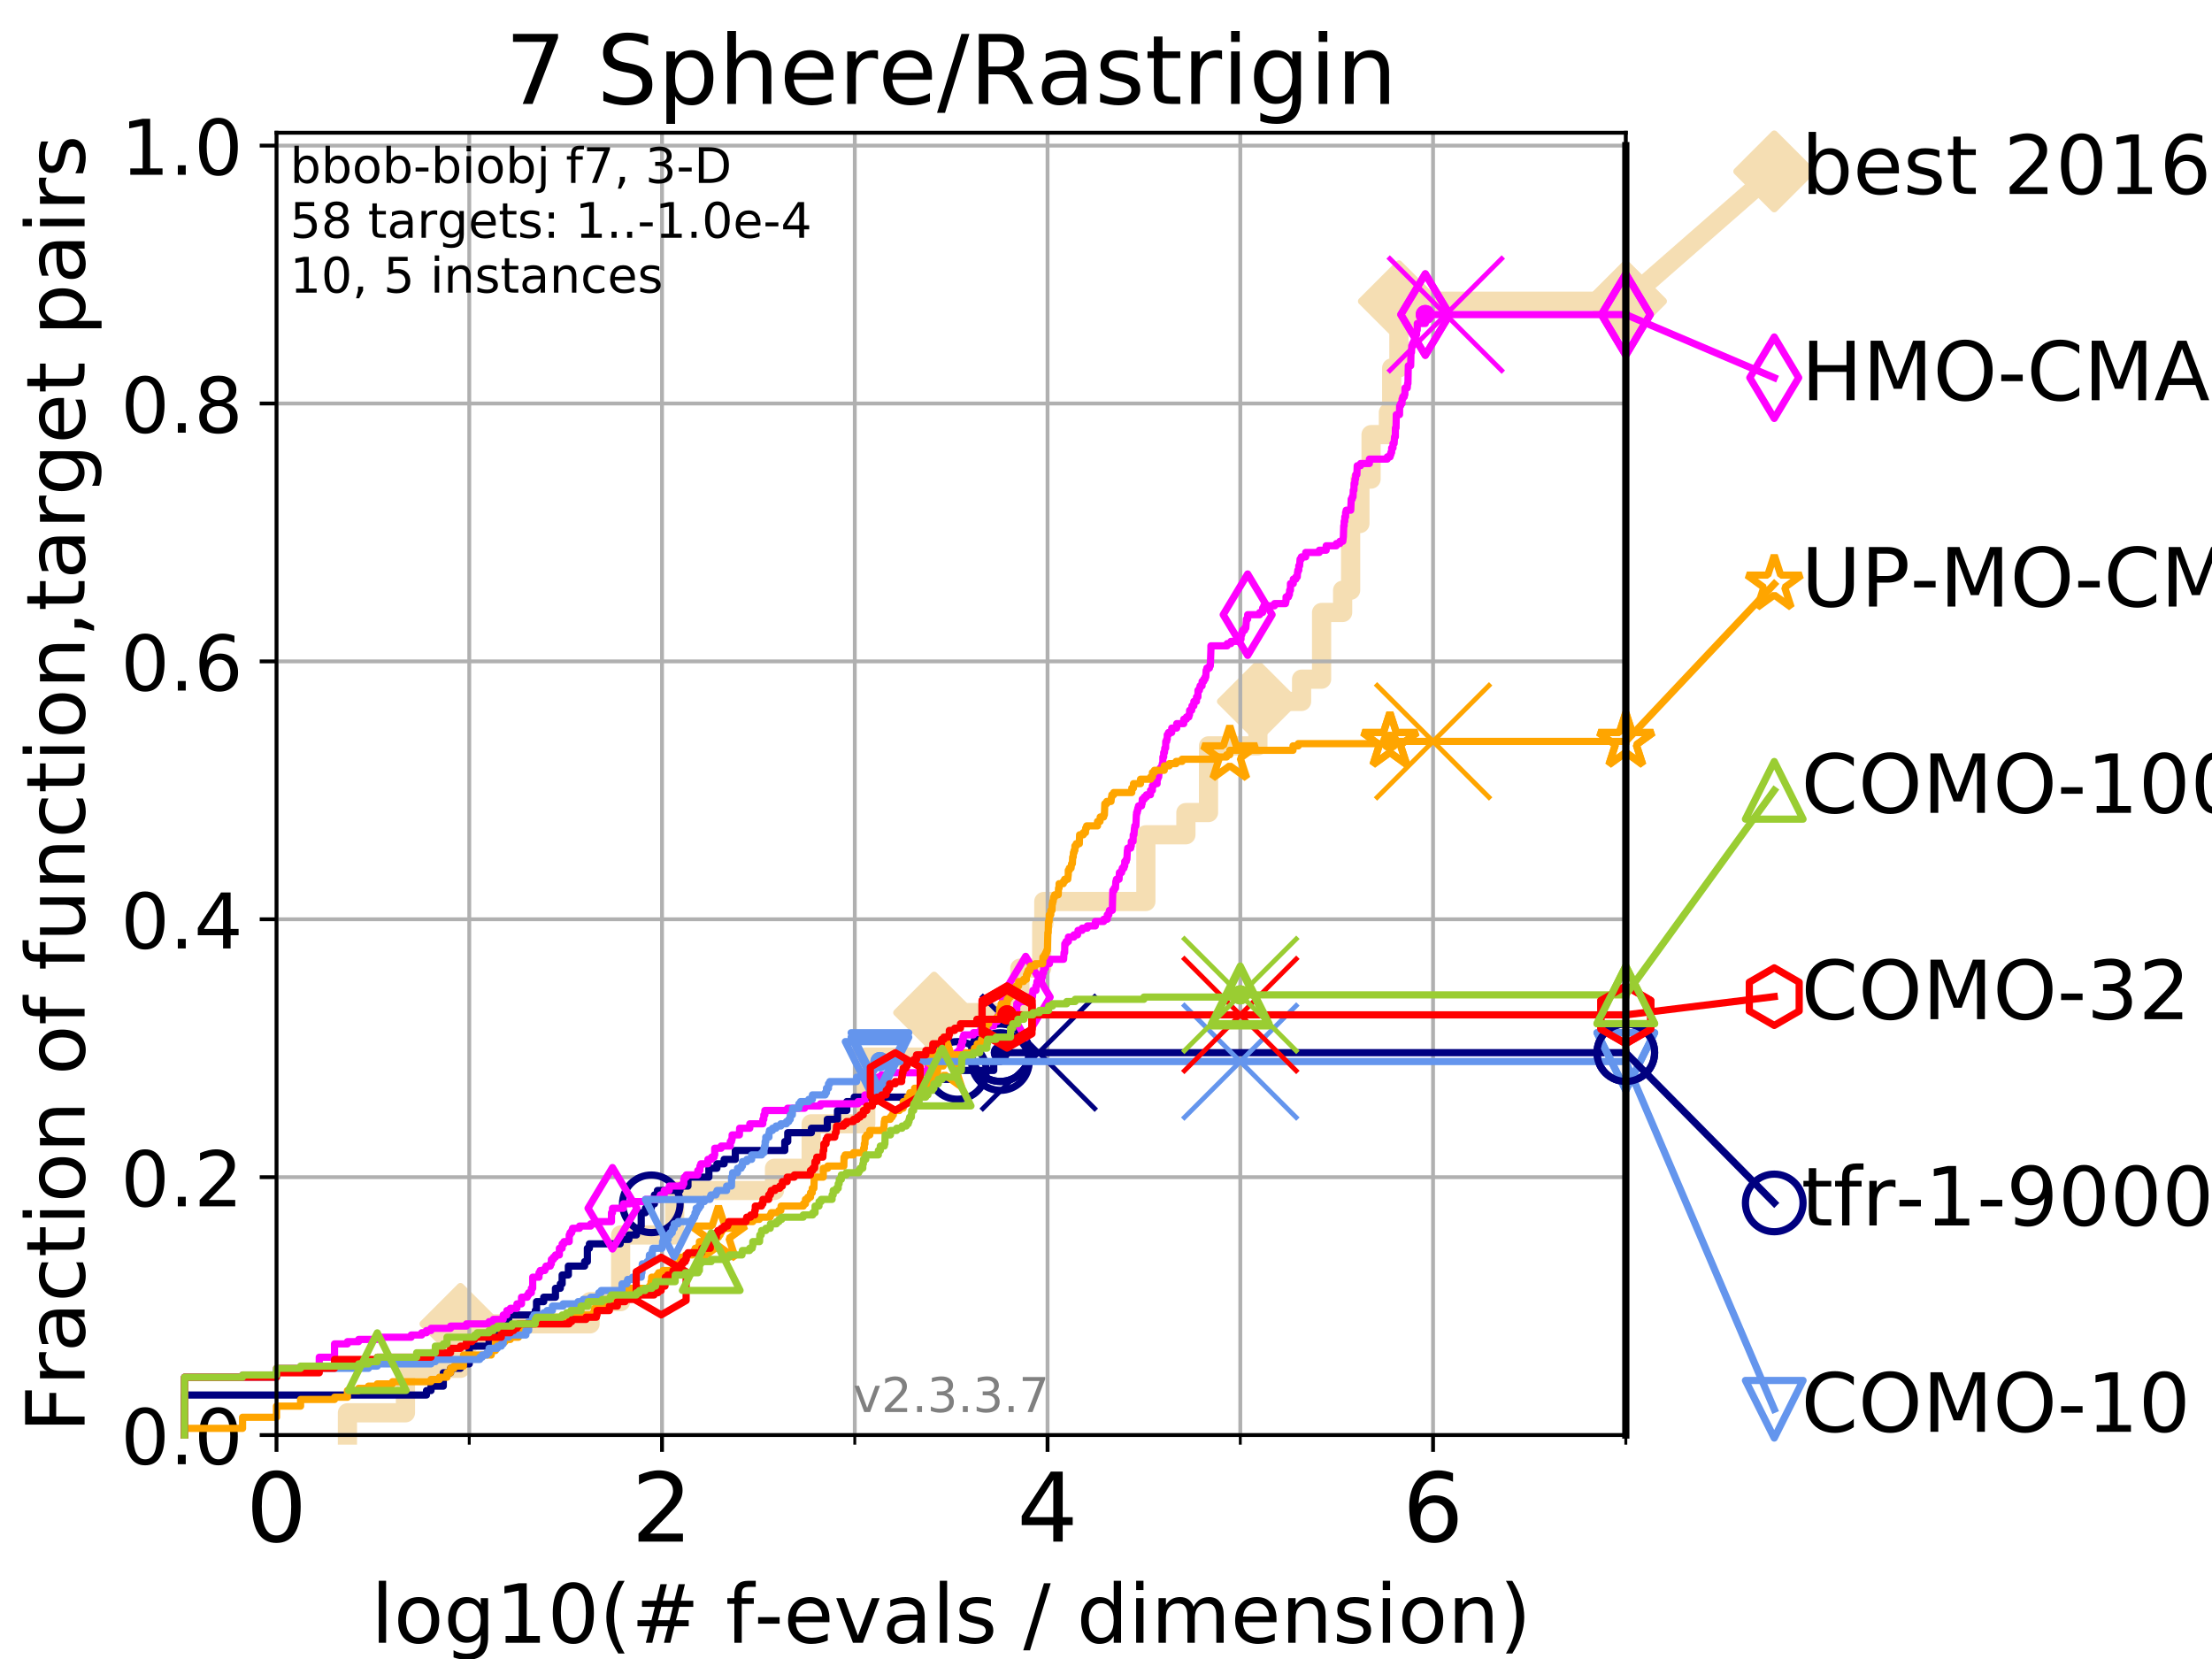 <?xml version="1.0" encoding="utf-8" standalone="no"?>
<!DOCTYPE svg PUBLIC "-//W3C//DTD SVG 1.1//EN"
  "http://www.w3.org/Graphics/SVG/1.1/DTD/svg11.dtd">
<!-- Created with matplotlib (https://matplotlib.org/) -->
<svg height="345.6pt" version="1.1" viewBox="0 0 460.8 345.6" width="460.8pt" xmlns="http://www.w3.org/2000/svg" xmlns:xlink="http://www.w3.org/1999/xlink">
 <defs>
  <style type="text/css">
*{stroke-linecap:butt;stroke-linejoin:round;}
  </style>
 </defs>
 <g id="figure_1">
  <g id="patch_1">
   <path d="M 0 345.6 
L 460.8 345.6 
L 460.8 0 
L 0 0 
z
" style="fill:#ffffff;"/>
  </g>
  <g id="axes_1">
   <g id="patch_2">
    <path d="M 57.6 298.944 
L 338.688 298.944 
L 338.688 27.648 
L 57.6 27.648 
z
" style="fill:#ffffff;"/>
   </g>
   <g id="line2d_1">
    <path d="M 72.376 298.944 
L 72.376 294.313 
L 84.464 294.313 
L 84.464 285.05 
L 95.918 285.05 
L 95.918 275.788 
L 122.92 275.788 
L 122.92 271.157 
L 129.291 271.157 
L 129.291 257.263 
L 140.549 257.263 
L 140.549 248.001 
L 161.345 248.001 
L 161.345 243.37 
L 168.983 243.37 
L 168.983 234.107 
L 180.351 234.107 
L 180.351 220.214 
L 194.593 220.214 
L 194.593 210.951 
L 212.457 210.951 
L 212.457 201.689 
L 217.008 201.689 
L 217.008 192.426 
L 217.444 192.426 
L 217.444 187.795 
L 238.704 187.795 
L 238.704 173.901 
L 247.044 173.901 
L 247.044 169.27 
L 251.755 169.27 
L 251.755 155.377 
L 262.039 155.377 
L 262.039 146.114 
L 271.144 146.114 
L 271.144 141.483 
L 275.31 141.483 
L 275.31 127.589 
L 279.695 127.589 
L 279.695 122.958 
L 281.359 122.958 
L 281.359 109.065 
L 283.294 109.065 
L 283.294 99.802 
L 285.618 99.802 
L 285.618 90.54 
L 289.228 90.54 
L 289.228 85.909 
L 289.916 85.909 
L 289.916 76.646 
L 291.413 76.646 
L 291.413 62.753 
L 338.688 62.753 
" style="fill:none;stroke:#f5deb3;stroke-linecap:square;stroke-width:4;"/>
   </g>
   <g id="line2d_2">
    <defs>
     <path d="M 0 7.778 
L 7.778 0 
L 0 -7.778 
L -7.778 0 
z
" id="m3b6277c510" style="stroke:#f5deb3;stroke-linejoin:miter;stroke-width:1.5;"/>
    </defs>
    <g>
     <use style="fill:#f5deb3;stroke:#f5deb3;stroke-linejoin:miter;stroke-width:1.5;" x="95.918" xlink:href="#m3b6277c510" y="275.788"/>
     <use style="fill:#f5deb3;stroke:#f5deb3;stroke-linejoin:miter;stroke-width:1.5;" x="194.593" xlink:href="#m3b6277c510" y="210.951"/>
     <use style="fill:#f5deb3;stroke:#f5deb3;stroke-linejoin:miter;stroke-width:1.5;" x="262.039" xlink:href="#m3b6277c510" y="146.114"/>
     <use style="fill:#f5deb3;stroke:#f5deb3;stroke-linejoin:miter;stroke-width:1.5;" x="291.413" xlink:href="#m3b6277c510" y="62.753"/>
     <use style="fill:#f5deb3;stroke:#f5deb3;stroke-linejoin:miter;stroke-width:1.5;" x="338.688" xlink:href="#m3b6277c510" y="62.753"/>
    </g>
   </g>
   <g id="line2d_3">
    <path style="fill:none;stroke:#f5deb3;stroke-linecap:square;stroke-width:4;"/>
    <g/>
   </g>
   <g id="line2d_4">
    <path d="M 338.688 62.753 
L 369.608 35.706 
" style="fill:none;stroke:#f5deb3;stroke-linecap:square;stroke-width:4;"/>
    <g>
     <use style="fill:#f5deb3;stroke:#f5deb3;stroke-linejoin:miter;stroke-width:1.5;" x="338.688" xlink:href="#m3b6277c510" y="62.753"/>
     <use style="fill:#f5deb3;stroke:#f5deb3;stroke-linejoin:miter;stroke-width:1.5;" x="369.608" xlink:href="#m3b6277c510" y="35.706"/>
    </g>
   </g>
   <g id="matplotlib.axis_1">
    <g id="xtick_1">
     <g id="line2d_5">
      <path clip-path="url(#p0d319cbde7)" d="M 57.6 298.944 
L 57.6 27.648 
" style="fill:none;stroke:#b0b0b0;stroke-linecap:square;stroke-width:0.8;"/>
     </g>
     <g id="line2d_6">
      <defs>
       <path d="M 0 0 
L 0 3.5 
" id="m7770cf829c" style="stroke:#000000;stroke-width:0.8;"/>
      </defs>
      <g>
       <use style="stroke:#000000;stroke-width:0.8;" x="57.6" xlink:href="#m7770cf829c" y="298.944"/>
      </g>
     </g>
     <g id="text_1">
      <!-- 0 -->
      <defs>
       <path d="M 31.781 66.406 
Q 24.172 66.406 20.328 58.906 
Q 16.5 51.422 16.5 36.375 
Q 16.5 21.391 20.328 13.891 
Q 24.172 6.391 31.781 6.391 
Q 39.453 6.391 43.281 13.891 
Q 47.125 21.391 47.125 36.375 
Q 47.125 51.422 43.281 58.906 
Q 39.453 66.406 31.781 66.406 
z
M 31.781 74.219 
Q 44.047 74.219 50.516 64.516 
Q 56.984 54.828 56.984 36.375 
Q 56.984 17.969 50.516 8.266 
Q 44.047 -1.422 31.781 -1.422 
Q 19.531 -1.422 13.062 8.266 
Q 6.594 17.969 6.594 36.375 
Q 6.594 54.828 13.062 64.516 
Q 19.531 74.219 31.781 74.219 
z
" id="DejaVuSans-48"/>
      </defs>
      <g transform="translate(51.237 321.141)scale(0.2 -0.2)">
       <use xlink:href="#DejaVuSans-48"/>
      </g>
     </g>
    </g>
    <g id="xtick_2">
     <g id="line2d_7">
      <path clip-path="url(#p0d319cbde7)" d="M 137.911 298.944 
L 137.911 27.648 
" style="fill:none;stroke:#b0b0b0;stroke-linecap:square;stroke-width:0.8;"/>
     </g>
     <g id="line2d_8">
      <g>
       <use style="stroke:#000000;stroke-width:0.8;" x="137.911" xlink:href="#m7770cf829c" y="298.944"/>
      </g>
     </g>
     <g id="text_2">
      <!-- 2 -->
      <defs>
       <path d="M 19.188 8.297 
L 53.609 8.297 
L 53.609 0 
L 7.328 0 
L 7.328 8.297 
Q 12.938 14.109 22.625 23.891 
Q 32.328 33.688 34.812 36.531 
Q 39.547 41.844 41.422 45.531 
Q 43.312 49.219 43.312 52.781 
Q 43.312 58.594 39.234 62.25 
Q 35.156 65.922 28.609 65.922 
Q 23.969 65.922 18.812 64.312 
Q 13.672 62.703 7.812 59.422 
L 7.812 69.391 
Q 13.766 71.781 18.938 73 
Q 24.125 74.219 28.422 74.219 
Q 39.75 74.219 46.484 68.547 
Q 53.219 62.891 53.219 53.422 
Q 53.219 48.922 51.531 44.891 
Q 49.859 40.875 45.406 35.406 
Q 44.188 33.984 37.641 27.219 
Q 31.109 20.453 19.188 8.297 
z
" id="DejaVuSans-50"/>
      </defs>
      <g transform="translate(131.548 321.141)scale(0.2 -0.2)">
       <use xlink:href="#DejaVuSans-50"/>
      </g>
     </g>
    </g>
    <g id="xtick_3">
     <g id="line2d_9">
      <path clip-path="url(#p0d319cbde7)" d="M 218.222 298.944 
L 218.222 27.648 
" style="fill:none;stroke:#b0b0b0;stroke-linecap:square;stroke-width:0.8;"/>
     </g>
     <g id="line2d_10">
      <g>
       <use style="stroke:#000000;stroke-width:0.8;" x="218.222" xlink:href="#m7770cf829c" y="298.944"/>
      </g>
     </g>
     <g id="text_3">
      <!-- 4 -->
      <defs>
       <path d="M 37.797 64.312 
L 12.891 25.391 
L 37.797 25.391 
z
M 35.203 72.906 
L 47.609 72.906 
L 47.609 25.391 
L 58.016 25.391 
L 58.016 17.188 
L 47.609 17.188 
L 47.609 0 
L 37.797 0 
L 37.797 17.188 
L 4.891 17.188 
L 4.891 26.703 
z
" id="DejaVuSans-52"/>
      </defs>
      <g transform="translate(211.859 321.141)scale(0.2 -0.2)">
       <use xlink:href="#DejaVuSans-52"/>
      </g>
     </g>
    </g>
    <g id="xtick_4">
     <g id="line2d_11">
      <path clip-path="url(#p0d319cbde7)" d="M 298.533 298.944 
L 298.533 27.648 
" style="fill:none;stroke:#b0b0b0;stroke-linecap:square;stroke-width:0.8;"/>
     </g>
     <g id="line2d_12">
      <g>
       <use style="stroke:#000000;stroke-width:0.8;" x="298.533" xlink:href="#m7770cf829c" y="298.944"/>
      </g>
     </g>
     <g id="text_4">
      <!-- 6 -->
      <defs>
       <path d="M 33.016 40.375 
Q 26.375 40.375 22.484 35.828 
Q 18.609 31.297 18.609 23.391 
Q 18.609 15.531 22.484 10.953 
Q 26.375 6.391 33.016 6.391 
Q 39.656 6.391 43.531 10.953 
Q 47.406 15.531 47.406 23.391 
Q 47.406 31.297 43.531 35.828 
Q 39.656 40.375 33.016 40.375 
z
M 52.594 71.297 
L 52.594 62.312 
Q 48.875 64.062 45.094 64.984 
Q 41.312 65.922 37.594 65.922 
Q 27.828 65.922 22.672 59.328 
Q 17.531 52.734 16.797 39.406 
Q 19.672 43.656 24.016 45.922 
Q 28.375 48.188 33.594 48.188 
Q 44.578 48.188 50.953 41.516 
Q 57.328 34.859 57.328 23.391 
Q 57.328 12.156 50.688 5.359 
Q 44.047 -1.422 33.016 -1.422 
Q 20.359 -1.422 13.672 8.266 
Q 6.984 17.969 6.984 36.375 
Q 6.984 53.656 15.188 63.938 
Q 23.391 74.219 37.203 74.219 
Q 40.922 74.219 44.703 73.484 
Q 48.484 72.75 52.594 71.297 
z
" id="DejaVuSans-54"/>
      </defs>
      <g transform="translate(292.17 321.141)scale(0.2 -0.2)">
       <use xlink:href="#DejaVuSans-54"/>
      </g>
     </g>
    </g>
    <g id="xtick_5">
     <g id="line2d_13">
      <path clip-path="url(#p0d319cbde7)" d="M 97.755 298.944 
L 97.755 27.648 
" style="fill:none;stroke:#b0b0b0;stroke-linecap:square;stroke-width:0.8;"/>
     </g>
     <g id="line2d_14">
      <defs>
       <path d="M 0 0 
L 0 2 
" id="m5c623d5922" style="stroke:#000000;stroke-width:0.6;"/>
      </defs>
      <g>
       <use style="stroke:#000000;stroke-width:0.6;" x="97.755" xlink:href="#m5c623d5922" y="298.944"/>
      </g>
     </g>
    </g>
    <g id="xtick_6">
     <g id="line2d_15">
      <path clip-path="url(#p0d319cbde7)" d="M 178.066 298.944 
L 178.066 27.648 
" style="fill:none;stroke:#b0b0b0;stroke-linecap:square;stroke-width:0.8;"/>
     </g>
     <g id="line2d_16">
      <g>
       <use style="stroke:#000000;stroke-width:0.6;" x="178.066" xlink:href="#m5c623d5922" y="298.944"/>
      </g>
     </g>
    </g>
    <g id="xtick_7">
     <g id="line2d_17">
      <path clip-path="url(#p0d319cbde7)" d="M 258.377 298.944 
L 258.377 27.648 
" style="fill:none;stroke:#b0b0b0;stroke-linecap:square;stroke-width:0.8;"/>
     </g>
     <g id="line2d_18">
      <g>
       <use style="stroke:#000000;stroke-width:0.6;" x="258.377" xlink:href="#m5c623d5922" y="298.944"/>
      </g>
     </g>
    </g>
    <g id="xtick_8">
     <g id="line2d_19">
      <path clip-path="url(#p0d319cbde7)" d="M 338.688 298.944 
L 338.688 27.648 
" style="fill:none;stroke:#b0b0b0;stroke-linecap:square;stroke-width:0.8;"/>
     </g>
     <g id="line2d_20">
      <g>
       <use style="stroke:#000000;stroke-width:0.6;" x="338.688" xlink:href="#m5c623d5922" y="298.944"/>
      </g>
     </g>
    </g>
    <g id="text_5">
     <!-- log10(# f-evals / dimension) -->
     <defs>
      <path d="M 9.422 75.984 
L 18.406 75.984 
L 18.406 0 
L 9.422 0 
z
" id="DejaVuSans-108"/>
      <path d="M 30.609 48.391 
Q 23.391 48.391 19.188 42.75 
Q 14.984 37.109 14.984 27.297 
Q 14.984 17.484 19.156 11.844 
Q 23.344 6.203 30.609 6.203 
Q 37.797 6.203 41.984 11.859 
Q 46.188 17.531 46.188 27.297 
Q 46.188 37.016 41.984 42.703 
Q 37.797 48.391 30.609 48.391 
z
M 30.609 56 
Q 42.328 56 49.016 48.375 
Q 55.719 40.766 55.719 27.297 
Q 55.719 13.875 49.016 6.219 
Q 42.328 -1.422 30.609 -1.422 
Q 18.844 -1.422 12.172 6.219 
Q 5.516 13.875 5.516 27.297 
Q 5.516 40.766 12.172 48.375 
Q 18.844 56 30.609 56 
z
" id="DejaVuSans-111"/>
      <path d="M 45.406 27.984 
Q 45.406 37.75 41.375 43.109 
Q 37.359 48.484 30.078 48.484 
Q 22.859 48.484 18.828 43.109 
Q 14.797 37.75 14.797 27.984 
Q 14.797 18.266 18.828 12.891 
Q 22.859 7.516 30.078 7.516 
Q 37.359 7.516 41.375 12.891 
Q 45.406 18.266 45.406 27.984 
z
M 54.391 6.781 
Q 54.391 -7.172 48.188 -13.984 
Q 42 -20.797 29.203 -20.797 
Q 24.469 -20.797 20.266 -20.094 
Q 16.062 -19.391 12.109 -17.922 
L 12.109 -9.188 
Q 16.062 -11.328 19.922 -12.344 
Q 23.781 -13.375 27.781 -13.375 
Q 36.625 -13.375 41.016 -8.766 
Q 45.406 -4.156 45.406 5.172 
L 45.406 9.625 
Q 42.625 4.781 38.281 2.391 
Q 33.938 0 27.875 0 
Q 17.828 0 11.672 7.656 
Q 5.516 15.328 5.516 27.984 
Q 5.516 40.672 11.672 48.328 
Q 17.828 56 27.875 56 
Q 33.938 56 38.281 53.609 
Q 42.625 51.219 45.406 46.391 
L 45.406 54.688 
L 54.391 54.688 
z
" id="DejaVuSans-103"/>
      <path d="M 12.406 8.297 
L 28.516 8.297 
L 28.516 63.922 
L 10.984 60.406 
L 10.984 69.391 
L 28.422 72.906 
L 38.281 72.906 
L 38.281 8.297 
L 54.391 8.297 
L 54.391 0 
L 12.406 0 
z
" id="DejaVuSans-49"/>
      <path d="M 31 75.875 
Q 24.469 64.656 21.281 53.656 
Q 18.109 42.672 18.109 31.391 
Q 18.109 20.125 21.312 9.062 
Q 24.516 -2 31 -13.188 
L 23.188 -13.188 
Q 15.875 -1.703 12.234 9.375 
Q 8.594 20.453 8.594 31.391 
Q 8.594 42.281 12.203 53.312 
Q 15.828 64.359 23.188 75.875 
z
" id="DejaVuSans-40"/>
      <path d="M 51.125 44 
L 36.922 44 
L 32.812 27.688 
L 47.125 27.688 
z
M 43.797 71.781 
L 38.719 51.516 
L 52.984 51.516 
L 58.109 71.781 
L 65.922 71.781 
L 60.891 51.516 
L 76.125 51.516 
L 76.125 44 
L 58.984 44 
L 54.984 27.688 
L 70.516 27.688 
L 70.516 20.219 
L 53.078 20.219 
L 48 0 
L 40.188 0 
L 45.219 20.219 
L 30.906 20.219 
L 25.875 0 
L 18.016 0 
L 23.094 20.219 
L 7.719 20.219 
L 7.719 27.688 
L 24.906 27.688 
L 29 44 
L 13.281 44 
L 13.281 51.516 
L 30.906 51.516 
L 35.891 71.781 
z
" id="DejaVuSans-35"/>
      <path id="DejaVuSans-32"/>
      <path d="M 37.109 75.984 
L 37.109 68.5 
L 28.516 68.5 
Q 23.688 68.5 21.797 66.547 
Q 19.922 64.594 19.922 59.516 
L 19.922 54.688 
L 34.719 54.688 
L 34.719 47.703 
L 19.922 47.703 
L 19.922 0 
L 10.891 0 
L 10.891 47.703 
L 2.297 47.703 
L 2.297 54.688 
L 10.891 54.688 
L 10.891 58.5 
Q 10.891 67.625 15.141 71.797 
Q 19.391 75.984 28.609 75.984 
z
" id="DejaVuSans-102"/>
      <path d="M 4.891 31.391 
L 31.203 31.391 
L 31.203 23.391 
L 4.891 23.391 
z
" id="DejaVuSans-45"/>
      <path d="M 56.203 29.594 
L 56.203 25.203 
L 14.891 25.203 
Q 15.484 15.922 20.484 11.062 
Q 25.484 6.203 34.422 6.203 
Q 39.594 6.203 44.453 7.469 
Q 49.312 8.734 54.109 11.281 
L 54.109 2.781 
Q 49.266 0.734 44.188 -0.344 
Q 39.109 -1.422 33.891 -1.422 
Q 20.797 -1.422 13.156 6.188 
Q 5.516 13.812 5.516 26.812 
Q 5.516 40.234 12.766 48.109 
Q 20.016 56 32.328 56 
Q 43.359 56 49.781 48.891 
Q 56.203 41.797 56.203 29.594 
z
M 47.219 32.234 
Q 47.125 39.594 43.094 43.984 
Q 39.062 48.391 32.422 48.391 
Q 24.906 48.391 20.391 44.141 
Q 15.875 39.891 15.188 32.172 
z
" id="DejaVuSans-101"/>
      <path d="M 2.984 54.688 
L 12.5 54.688 
L 29.594 8.797 
L 46.688 54.688 
L 56.203 54.688 
L 35.688 0 
L 23.484 0 
z
" id="DejaVuSans-118"/>
      <path d="M 34.281 27.484 
Q 23.391 27.484 19.188 25 
Q 14.984 22.516 14.984 16.5 
Q 14.984 11.719 18.141 8.906 
Q 21.297 6.109 26.703 6.109 
Q 34.188 6.109 38.703 11.406 
Q 43.219 16.703 43.219 25.484 
L 43.219 27.484 
z
M 52.203 31.203 
L 52.203 0 
L 43.219 0 
L 43.219 8.297 
Q 40.141 3.328 35.547 0.953 
Q 30.953 -1.422 24.312 -1.422 
Q 15.922 -1.422 10.953 3.297 
Q 6 8.016 6 15.922 
Q 6 25.141 12.172 29.828 
Q 18.359 34.516 30.609 34.516 
L 43.219 34.516 
L 43.219 35.406 
Q 43.219 41.609 39.141 45 
Q 35.062 48.391 27.688 48.391 
Q 23 48.391 18.547 47.266 
Q 14.109 46.141 10.016 43.891 
L 10.016 52.203 
Q 14.938 54.109 19.578 55.047 
Q 24.219 56 28.609 56 
Q 40.484 56 46.344 49.844 
Q 52.203 43.703 52.203 31.203 
z
" id="DejaVuSans-97"/>
      <path d="M 44.281 53.078 
L 44.281 44.578 
Q 40.484 46.531 36.375 47.5 
Q 32.281 48.484 27.875 48.484 
Q 21.188 48.484 17.844 46.438 
Q 14.5 44.391 14.5 40.281 
Q 14.5 37.156 16.891 35.375 
Q 19.281 33.594 26.516 31.984 
L 29.594 31.297 
Q 39.156 29.25 43.188 25.516 
Q 47.219 21.781 47.219 15.094 
Q 47.219 7.469 41.188 3.016 
Q 35.156 -1.422 24.609 -1.422 
Q 20.219 -1.422 15.453 -0.562 
Q 10.688 0.297 5.422 2 
L 5.422 11.281 
Q 10.406 8.688 15.234 7.391 
Q 20.062 6.109 24.812 6.109 
Q 31.156 6.109 34.562 8.281 
Q 37.984 10.453 37.984 14.406 
Q 37.984 18.062 35.516 20.016 
Q 33.062 21.969 24.703 23.781 
L 21.578 24.516 
Q 13.234 26.266 9.516 29.906 
Q 5.812 33.547 5.812 39.891 
Q 5.812 47.609 11.281 51.797 
Q 16.75 56 26.812 56 
Q 31.781 56 36.172 55.266 
Q 40.578 54.547 44.281 53.078 
z
" id="DejaVuSans-115"/>
      <path d="M 25.391 72.906 
L 33.688 72.906 
L 8.297 -9.281 
L 0 -9.281 
z
" id="DejaVuSans-47"/>
      <path d="M 45.406 46.391 
L 45.406 75.984 
L 54.391 75.984 
L 54.391 0 
L 45.406 0 
L 45.406 8.203 
Q 42.578 3.328 38.25 0.953 
Q 33.938 -1.422 27.875 -1.422 
Q 17.969 -1.422 11.734 6.484 
Q 5.516 14.406 5.516 27.297 
Q 5.516 40.188 11.734 48.094 
Q 17.969 56 27.875 56 
Q 33.938 56 38.25 53.625 
Q 42.578 51.266 45.406 46.391 
z
M 14.797 27.297 
Q 14.797 17.391 18.875 11.75 
Q 22.953 6.109 30.078 6.109 
Q 37.203 6.109 41.297 11.75 
Q 45.406 17.391 45.406 27.297 
Q 45.406 37.203 41.297 42.844 
Q 37.203 48.484 30.078 48.484 
Q 22.953 48.484 18.875 42.844 
Q 14.797 37.203 14.797 27.297 
z
" id="DejaVuSans-100"/>
      <path d="M 9.422 54.688 
L 18.406 54.688 
L 18.406 0 
L 9.422 0 
z
M 9.422 75.984 
L 18.406 75.984 
L 18.406 64.594 
L 9.422 64.594 
z
" id="DejaVuSans-105"/>
      <path d="M 52 44.188 
Q 55.375 50.25 60.062 53.125 
Q 64.75 56 71.094 56 
Q 79.641 56 84.281 50.016 
Q 88.922 44.047 88.922 33.016 
L 88.922 0 
L 79.891 0 
L 79.891 32.719 
Q 79.891 40.578 77.094 44.375 
Q 74.312 48.188 68.609 48.188 
Q 61.625 48.188 57.562 43.547 
Q 53.516 38.922 53.516 30.906 
L 53.516 0 
L 44.484 0 
L 44.484 32.719 
Q 44.484 40.625 41.703 44.406 
Q 38.922 48.188 33.109 48.188 
Q 26.219 48.188 22.156 43.531 
Q 18.109 38.875 18.109 30.906 
L 18.109 0 
L 9.078 0 
L 9.078 54.688 
L 18.109 54.688 
L 18.109 46.188 
Q 21.188 51.219 25.484 53.609 
Q 29.781 56 35.688 56 
Q 41.656 56 45.828 52.969 
Q 50 49.953 52 44.188 
z
" id="DejaVuSans-109"/>
      <path d="M 54.891 33.016 
L 54.891 0 
L 45.906 0 
L 45.906 32.719 
Q 45.906 40.484 42.875 44.328 
Q 39.844 48.188 33.797 48.188 
Q 26.516 48.188 22.312 43.547 
Q 18.109 38.922 18.109 30.906 
L 18.109 0 
L 9.078 0 
L 9.078 54.688 
L 18.109 54.688 
L 18.109 46.188 
Q 21.344 51.125 25.703 53.562 
Q 30.078 56 35.797 56 
Q 45.219 56 50.047 50.172 
Q 54.891 44.344 54.891 33.016 
z
" id="DejaVuSans-110"/>
      <path d="M 8.016 75.875 
L 15.828 75.875 
Q 23.141 64.359 26.781 53.312 
Q 30.422 42.281 30.422 31.391 
Q 30.422 20.453 26.781 9.375 
Q 23.141 -1.703 15.828 -13.188 
L 8.016 -13.188 
Q 14.5 -2 17.703 9.062 
Q 20.906 20.125 20.906 31.391 
Q 20.906 42.672 17.703 53.656 
Q 14.5 64.656 8.016 75.875 
z
" id="DejaVuSans-41"/>
     </defs>
     <g transform="translate(77.303 342.218)scale(0.17 -0.17)">
      <use xlink:href="#DejaVuSans-108"/>
      <use x="27.783" xlink:href="#DejaVuSans-111"/>
      <use x="88.965" xlink:href="#DejaVuSans-103"/>
      <use x="152.441" xlink:href="#DejaVuSans-49"/>
      <use x="216.064" xlink:href="#DejaVuSans-48"/>
      <use x="279.688" xlink:href="#DejaVuSans-40"/>
      <use x="318.701" xlink:href="#DejaVuSans-35"/>
      <use x="402.49" xlink:href="#DejaVuSans-32"/>
      <use x="434.277" xlink:href="#DejaVuSans-102"/>
      <use x="469.404" xlink:href="#DejaVuSans-45"/>
      <use x="505.488" xlink:href="#DejaVuSans-101"/>
      <use x="567.012" xlink:href="#DejaVuSans-118"/>
      <use x="626.191" xlink:href="#DejaVuSans-97"/>
      <use x="687.471" xlink:href="#DejaVuSans-108"/>
      <use x="715.254" xlink:href="#DejaVuSans-115"/>
      <use x="767.354" xlink:href="#DejaVuSans-32"/>
      <use x="799.141" xlink:href="#DejaVuSans-47"/>
      <use x="832.832" xlink:href="#DejaVuSans-32"/>
      <use x="864.619" xlink:href="#DejaVuSans-100"/>
      <use x="928.096" xlink:href="#DejaVuSans-105"/>
      <use x="955.879" xlink:href="#DejaVuSans-109"/>
      <use x="1053.291" xlink:href="#DejaVuSans-101"/>
      <use x="1114.814" xlink:href="#DejaVuSans-110"/>
      <use x="1178.193" xlink:href="#DejaVuSans-115"/>
      <use x="1230.293" xlink:href="#DejaVuSans-105"/>
      <use x="1258.076" xlink:href="#DejaVuSans-111"/>
      <use x="1319.258" xlink:href="#DejaVuSans-110"/>
      <use x="1382.637" xlink:href="#DejaVuSans-41"/>
     </g>
    </g>
   </g>
   <g id="matplotlib.axis_2">
    <g id="ytick_1">
     <g id="line2d_21">
      <path clip-path="url(#p0d319cbde7)" d="M 57.6 298.944 
L 338.688 298.944 
" style="fill:none;stroke:#b0b0b0;stroke-linecap:square;stroke-width:0.8;"/>
     </g>
     <g id="line2d_22">
      <defs>
       <path d="M 0 0 
L -3.5 0 
" id="m3b690d87bf" style="stroke:#000000;stroke-width:0.8;"/>
      </defs>
      <g>
       <use style="stroke:#000000;stroke-width:0.8;" x="57.6" xlink:href="#m3b690d87bf" y="298.944"/>
      </g>
     </g>
     <g id="text_6">
      <!-- 0.0 -->
      <defs>
       <path d="M 10.688 12.406 
L 21 12.406 
L 21 0 
L 10.688 0 
z
" id="DejaVuSans-46"/>
      </defs>
      <g transform="translate(25.155 305.023)scale(0.16 -0.16)">
       <use xlink:href="#DejaVuSans-48"/>
       <use x="63.623" xlink:href="#DejaVuSans-46"/>
       <use x="95.41" xlink:href="#DejaVuSans-48"/>
      </g>
     </g>
    </g>
    <g id="ytick_2">
     <g id="line2d_23">
      <path clip-path="url(#p0d319cbde7)" d="M 57.6 245.222 
L 338.688 245.222 
" style="fill:none;stroke:#b0b0b0;stroke-linecap:square;stroke-width:0.8;"/>
     </g>
     <g id="line2d_24">
      <g>
       <use style="stroke:#000000;stroke-width:0.8;" x="57.6" xlink:href="#m3b690d87bf" y="245.222"/>
      </g>
     </g>
     <g id="text_7">
      <!-- 0.2 -->
      <g transform="translate(25.155 251.301)scale(0.16 -0.16)">
       <use xlink:href="#DejaVuSans-48"/>
       <use x="63.623" xlink:href="#DejaVuSans-46"/>
       <use x="95.41" xlink:href="#DejaVuSans-50"/>
      </g>
     </g>
    </g>
    <g id="ytick_3">
     <g id="line2d_25">
      <path clip-path="url(#p0d319cbde7)" d="M 57.6 191.5 
L 338.688 191.5 
" style="fill:none;stroke:#b0b0b0;stroke-linecap:square;stroke-width:0.8;"/>
     </g>
     <g id="line2d_26">
      <g>
       <use style="stroke:#000000;stroke-width:0.8;" x="57.6" xlink:href="#m3b690d87bf" y="191.5"/>
      </g>
     </g>
     <g id="text_8">
      <!-- 0.4 -->
      <g transform="translate(25.155 197.579)scale(0.16 -0.16)">
       <use xlink:href="#DejaVuSans-48"/>
       <use x="63.623" xlink:href="#DejaVuSans-46"/>
       <use x="95.41" xlink:href="#DejaVuSans-52"/>
      </g>
     </g>
    </g>
    <g id="ytick_4">
     <g id="line2d_27">
      <path clip-path="url(#p0d319cbde7)" d="M 57.6 137.778 
L 338.688 137.778 
" style="fill:none;stroke:#b0b0b0;stroke-linecap:square;stroke-width:0.8;"/>
     </g>
     <g id="line2d_28">
      <g>
       <use style="stroke:#000000;stroke-width:0.8;" x="57.6" xlink:href="#m3b690d87bf" y="137.778"/>
      </g>
     </g>
     <g id="text_9">
      <!-- 0.6 -->
      <g transform="translate(25.155 143.857)scale(0.16 -0.16)">
       <use xlink:href="#DejaVuSans-48"/>
       <use x="63.623" xlink:href="#DejaVuSans-46"/>
       <use x="95.41" xlink:href="#DejaVuSans-54"/>
      </g>
     </g>
    </g>
    <g id="ytick_5">
     <g id="line2d_29">
      <path clip-path="url(#p0d319cbde7)" d="M 57.6 84.056 
L 338.688 84.056 
" style="fill:none;stroke:#b0b0b0;stroke-linecap:square;stroke-width:0.8;"/>
     </g>
     <g id="line2d_30">
      <g>
       <use style="stroke:#000000;stroke-width:0.8;" x="57.6" xlink:href="#m3b690d87bf" y="84.056"/>
      </g>
     </g>
     <g id="text_10">
      <!-- 0.8 -->
      <defs>
       <path d="M 31.781 34.625 
Q 24.75 34.625 20.719 30.859 
Q 16.703 27.094 16.703 20.516 
Q 16.703 13.922 20.719 10.156 
Q 24.75 6.391 31.781 6.391 
Q 38.812 6.391 42.859 10.172 
Q 46.922 13.969 46.922 20.516 
Q 46.922 27.094 42.891 30.859 
Q 38.875 34.625 31.781 34.625 
z
M 21.922 38.812 
Q 15.578 40.375 12.031 44.719 
Q 8.5 49.078 8.5 55.328 
Q 8.5 64.062 14.719 69.141 
Q 20.953 74.219 31.781 74.219 
Q 42.672 74.219 48.875 69.141 
Q 55.078 64.062 55.078 55.328 
Q 55.078 49.078 51.531 44.719 
Q 48 40.375 41.703 38.812 
Q 48.828 37.156 52.797 32.312 
Q 56.781 27.484 56.781 20.516 
Q 56.781 9.906 50.312 4.234 
Q 43.844 -1.422 31.781 -1.422 
Q 19.734 -1.422 13.25 4.234 
Q 6.781 9.906 6.781 20.516 
Q 6.781 27.484 10.781 32.312 
Q 14.797 37.156 21.922 38.812 
z
M 18.312 54.391 
Q 18.312 48.734 21.844 45.562 
Q 25.391 42.391 31.781 42.391 
Q 38.141 42.391 41.719 45.562 
Q 45.312 48.734 45.312 54.391 
Q 45.312 60.062 41.719 63.234 
Q 38.141 66.406 31.781 66.406 
Q 25.391 66.406 21.844 63.234 
Q 18.312 60.062 18.312 54.391 
z
" id="DejaVuSans-56"/>
      </defs>
      <g transform="translate(25.155 90.135)scale(0.16 -0.16)">
       <use xlink:href="#DejaVuSans-48"/>
       <use x="63.623" xlink:href="#DejaVuSans-46"/>
       <use x="95.41" xlink:href="#DejaVuSans-56"/>
      </g>
     </g>
    </g>
    <g id="ytick_6">
     <g id="line2d_31">
      <path clip-path="url(#p0d319cbde7)" d="M 57.6 30.334 
L 338.688 30.334 
" style="fill:none;stroke:#b0b0b0;stroke-linecap:square;stroke-width:0.8;"/>
     </g>
     <g id="line2d_32">
      <g>
       <use style="stroke:#000000;stroke-width:0.8;" x="57.6" xlink:href="#m3b690d87bf" y="30.334"/>
      </g>
     </g>
     <g id="text_11">
      <!-- 1.0 -->
      <g transform="translate(25.155 36.413)scale(0.16 -0.16)">
       <use xlink:href="#DejaVuSans-49"/>
       <use x="63.623" xlink:href="#DejaVuSans-46"/>
       <use x="95.41" xlink:href="#DejaVuSans-48"/>
      </g>
     </g>
    </g>
    <g id="text_12">
     <!-- Fraction of function,target pairs -->
     <defs>
      <path d="M 9.812 72.906 
L 51.703 72.906 
L 51.703 64.594 
L 19.672 64.594 
L 19.672 43.109 
L 48.578 43.109 
L 48.578 34.812 
L 19.672 34.812 
L 19.672 0 
L 9.812 0 
z
" id="DejaVuSans-70"/>
      <path d="M 41.109 46.297 
Q 39.594 47.172 37.812 47.578 
Q 36.031 48 33.891 48 
Q 26.266 48 22.188 43.047 
Q 18.109 38.094 18.109 28.812 
L 18.109 0 
L 9.078 0 
L 9.078 54.688 
L 18.109 54.688 
L 18.109 46.188 
Q 20.953 51.172 25.484 53.578 
Q 30.031 56 36.531 56 
Q 37.453 56 38.578 55.875 
Q 39.703 55.766 41.062 55.516 
z
" id="DejaVuSans-114"/>
      <path d="M 48.781 52.594 
L 48.781 44.188 
Q 44.969 46.297 41.141 47.344 
Q 37.312 48.391 33.406 48.391 
Q 24.656 48.391 19.812 42.844 
Q 14.984 37.312 14.984 27.297 
Q 14.984 17.281 19.812 11.734 
Q 24.656 6.203 33.406 6.203 
Q 37.312 6.203 41.141 7.25 
Q 44.969 8.297 48.781 10.406 
L 48.781 2.094 
Q 45.016 0.344 40.984 -0.531 
Q 36.969 -1.422 32.422 -1.422 
Q 20.062 -1.422 12.781 6.344 
Q 5.516 14.109 5.516 27.297 
Q 5.516 40.672 12.859 48.328 
Q 20.219 56 33.016 56 
Q 37.156 56 41.109 55.141 
Q 45.062 54.297 48.781 52.594 
z
" id="DejaVuSans-99"/>
      <path d="M 18.312 70.219 
L 18.312 54.688 
L 36.812 54.688 
L 36.812 47.703 
L 18.312 47.703 
L 18.312 18.016 
Q 18.312 11.328 20.141 9.422 
Q 21.969 7.516 27.594 7.516 
L 36.812 7.516 
L 36.812 0 
L 27.594 0 
Q 17.188 0 13.234 3.875 
Q 9.281 7.766 9.281 18.016 
L 9.281 47.703 
L 2.688 47.703 
L 2.688 54.688 
L 9.281 54.688 
L 9.281 70.219 
z
" id="DejaVuSans-116"/>
      <path d="M 8.5 21.578 
L 8.5 54.688 
L 17.484 54.688 
L 17.484 21.922 
Q 17.484 14.156 20.5 10.266 
Q 23.531 6.391 29.594 6.391 
Q 36.859 6.391 41.078 11.031 
Q 45.312 15.672 45.312 23.688 
L 45.312 54.688 
L 54.297 54.688 
L 54.297 0 
L 45.312 0 
L 45.312 8.406 
Q 42.047 3.422 37.719 1 
Q 33.406 -1.422 27.688 -1.422 
Q 18.266 -1.422 13.375 4.438 
Q 8.5 10.297 8.5 21.578 
z
M 31.109 56 
z
" id="DejaVuSans-117"/>
      <path d="M 11.719 12.406 
L 22.016 12.406 
L 22.016 4 
L 14.016 -11.625 
L 7.719 -11.625 
L 11.719 4 
z
" id="DejaVuSans-44"/>
      <path d="M 18.109 8.203 
L 18.109 -20.797 
L 9.078 -20.797 
L 9.078 54.688 
L 18.109 54.688 
L 18.109 46.391 
Q 20.953 51.266 25.266 53.625 
Q 29.594 56 35.594 56 
Q 45.562 56 51.781 48.094 
Q 58.016 40.188 58.016 27.297 
Q 58.016 14.406 51.781 6.484 
Q 45.562 -1.422 35.594 -1.422 
Q 29.594 -1.422 25.266 0.953 
Q 20.953 3.328 18.109 8.203 
z
M 48.688 27.297 
Q 48.688 37.203 44.609 42.844 
Q 40.531 48.484 33.406 48.484 
Q 26.266 48.484 22.188 42.844 
Q 18.109 37.203 18.109 27.297 
Q 18.109 17.391 22.188 11.75 
Q 26.266 6.109 33.406 6.109 
Q 40.531 6.109 44.609 11.75 
Q 48.688 17.391 48.688 27.297 
z
" id="DejaVuSans-112"/>
     </defs>
     <g transform="translate(17.62 298.435)rotate(-90)scale(0.17 -0.17)">
      <use xlink:href="#DejaVuSans-70"/>
      <use x="57.41" xlink:href="#DejaVuSans-114"/>
      <use x="98.523" xlink:href="#DejaVuSans-97"/>
      <use x="159.803" xlink:href="#DejaVuSans-99"/>
      <use x="214.783" xlink:href="#DejaVuSans-116"/>
      <use x="253.992" xlink:href="#DejaVuSans-105"/>
      <use x="281.775" xlink:href="#DejaVuSans-111"/>
      <use x="342.957" xlink:href="#DejaVuSans-110"/>
      <use x="406.336" xlink:href="#DejaVuSans-32"/>
      <use x="438.123" xlink:href="#DejaVuSans-111"/>
      <use x="499.305" xlink:href="#DejaVuSans-102"/>
      <use x="534.51" xlink:href="#DejaVuSans-32"/>
      <use x="566.297" xlink:href="#DejaVuSans-102"/>
      <use x="601.502" xlink:href="#DejaVuSans-117"/>
      <use x="664.881" xlink:href="#DejaVuSans-110"/>
      <use x="728.26" xlink:href="#DejaVuSans-99"/>
      <use x="783.24" xlink:href="#DejaVuSans-116"/>
      <use x="822.449" xlink:href="#DejaVuSans-105"/>
      <use x="850.232" xlink:href="#DejaVuSans-111"/>
      <use x="911.414" xlink:href="#DejaVuSans-110"/>
      <use x="974.793" xlink:href="#DejaVuSans-44"/>
      <use x="1006.58" xlink:href="#DejaVuSans-116"/>
      <use x="1045.789" xlink:href="#DejaVuSans-97"/>
      <use x="1107.068" xlink:href="#DejaVuSans-114"/>
      <use x="1148.166" xlink:href="#DejaVuSans-103"/>
      <use x="1211.643" xlink:href="#DejaVuSans-101"/>
      <use x="1273.166" xlink:href="#DejaVuSans-116"/>
      <use x="1312.375" xlink:href="#DejaVuSans-32"/>
      <use x="1344.162" xlink:href="#DejaVuSans-112"/>
      <use x="1407.639" xlink:href="#DejaVuSans-97"/>
      <use x="1468.918" xlink:href="#DejaVuSans-105"/>
      <use x="1496.701" xlink:href="#DejaVuSans-114"/>
      <use x="1537.814" xlink:href="#DejaVuSans-115"/>
     </g>
    </g>
   </g>
   <g id="line2d_33">
    <defs>
     <path d="M 0 1.5 
C 0.398 1.5 0.779 1.342 1.061 1.061 
C 1.342 0.779 1.5 0.398 1.5 0 
C 1.5 -0.398 1.342 -0.779 1.061 -1.061 
C 0.779 -1.342 0.398 -1.5 0 -1.5 
C -0.398 -1.5 -0.779 -1.342 -1.061 -1.061 
C -1.342 -0.779 -1.5 -0.398 -1.5 0 
C -1.5 0.398 -1.342 0.779 -1.061 1.061 
C -0.779 1.342 -0.398 1.5 0 1.5 
z
" id="mdbc95de91f" style="stroke:#f5deb3;"/>
    </defs>
    <g>
     <use style="fill:#f5deb3;stroke:#f5deb3;" x="291.413" xlink:href="#mdbc95de91f" y="62.753"/>
     <use style="fill:#f5deb3;stroke:#f5deb3;" x="291.413" xlink:href="#mdbc95de91f" y="62.753"/>
    </g>
   </g>
   <g id="line2d_34">
    <defs>
     <path d="M 0 1.5 
C 0.398 1.5 0.779 1.342 1.061 1.061 
C 1.342 0.779 1.5 0.398 1.5 0 
C 1.5 -0.398 1.342 -0.779 1.061 -1.061 
C 0.779 -1.342 0.398 -1.5 0 -1.5 
C -0.398 -1.5 -0.779 -1.342 -1.061 -1.061 
C -1.342 -0.779 -1.5 -0.398 -1.5 0 
C -1.5 0.398 -1.342 0.779 -1.061 1.061 
C -0.779 1.342 -0.398 1.5 0 1.5 
z
" id="ma9addd61ce" style="stroke:#000080;"/>
    </defs>
    <g>
     <use style="fill:#000080;stroke:#000080;" x="208.402" xlink:href="#ma9addd61ce" y="219.287"/>
     <use style="fill:#000080;stroke:#000080;" x="208.402" xlink:href="#ma9addd61ce" y="219.287"/>
    </g>
   </g>
   <g id="line2d_35">
    <path d="M 38.441 298.944 
L 38.441 290.608 
L 88.847 290.608 
L 88.847 289.682 
L 89.79 289.682 
L 89.79 288.755 
L 92.347 288.755 
L 92.347 285.977 
L 93.864 285.977 
L 93.864 285.05 
L 95.918 285.05 
L 95.918 284.124 
L 97.755 284.124 
L 97.755 280.419 
L 101.878 280.419 
L 101.878 277.64 
L 104.034 277.64 
L 104.034 276.714 
L 105.21 276.714 
L 105.21 274.862 
L 105.952 274.862 
L 105.952 273.935 
L 111.506 273.935 
L 111.506 273.009 
L 111.768 273.009 
L 111.768 271.157 
L 113.264 271.157 
L 113.264 270.231 
L 115.711 270.231 
L 115.711 268.378 
L 116.72 268.378 
L 116.72 267.452 
L 117.107 267.452 
L 117.107 265.599 
L 118.4 265.599 
L 118.4 263.747 
L 121.785 263.747 
L 121.785 262.821 
L 122.362 262.821 
L 122.362 260.042 
L 122.782 260.042 
L 122.782 259.116 
L 129.195 259.116 
L 129.195 258.189 
L 131.013 258.189 
L 131.013 257.263 
L 132.581 257.263 
L 132.581 256.337 
L 133.428 256.337 
L 133.428 255.411 
L 133.578 255.411 
L 133.578 252.632 
L 134.45 252.632 
L 134.45 251.706 
L 135.682 251.706 
L 135.682 250.779 
L 136.33 250.779 
L 136.33 248.927 
L 136.955 248.927 
L 136.955 248.001 
L 141.662 248.001 
L 141.662 247.075 
L 143.316 247.075 
L 143.316 245.222 
L 147.67 245.222 
L 147.67 243.37 
L 149.347 243.37 
L 149.347 242.443 
L 150.85 242.443 
L 150.85 241.517 
L 153.178 241.517 
L 153.178 239.665 
L 163.483 239.665 
L 163.483 237.812 
L 164.102 237.812 
L 164.102 235.96 
L 169.031 235.96 
L 169.031 235.033 
L 172.345 235.033 
L 172.345 233.181 
L 174.47 233.181 
L 174.47 231.328 
L 176.409 231.328 
L 176.409 229.476 
L 177.95 229.476 
L 177.95 228.55 
L 190.695 228.55 
L 190.695 227.623 
L 193.073 227.623 
L 193.073 225.771 
L 193.503 225.771 
L 193.503 224.845 
L 199.449 224.845 
L 199.449 222.992 
L 207.009 222.992 
L 207.009 221.14 
L 208.402 221.14 
L 208.402 219.287 
L 338.688 219.287 
" style="fill:none;stroke:#000080;stroke-linecap:square;stroke-width:1.5;"/>
   </g>
   <g id="line2d_36">
    <defs>
     <path d="M 0 6 
C 1.591 6 3.117 5.368 4.243 4.243 
C 5.368 3.117 6 1.591 6 0 
C 6 -1.591 5.368 -3.117 4.243 -4.243 
C 3.117 -5.368 1.591 -6 0 -6 
C -1.591 -6 -3.117 -5.368 -4.243 -4.243 
C -5.368 -3.117 -6 -1.591 -6 0 
C -6 1.591 -5.368 3.117 -4.243 4.243 
C -3.117 5.368 -1.591 6 0 6 
z
" id="ma8b4f4d7be" style="stroke:#000080;stroke-width:1.5;"/>
    </defs>
    <g>
     <use style="fill-opacity:0;stroke:#000080;stroke-width:1.5;" x="135.682" xlink:href="#ma8b4f4d7be" y="250.779"/>
     <use style="fill-opacity:0;stroke:#000080;stroke-width:1.5;" x="199.449" xlink:href="#ma8b4f4d7be" y="222.992"/>
     <use style="fill-opacity:0;stroke:#000080;stroke-width:1.5;" x="208.402" xlink:href="#ma8b4f4d7be" y="221.14"/>
     <use style="fill-opacity:0;stroke:#000080;stroke-width:1.5;" x="208.402" xlink:href="#ma8b4f4d7be" y="219.287"/>
     <use style="fill-opacity:0;stroke:#000080;stroke-width:1.5;" x="208.402" xlink:href="#ma8b4f4d7be" y="219.287"/>
     <use style="fill-opacity:0;stroke:#000080;stroke-width:1.5;" x="338.688" xlink:href="#ma8b4f4d7be" y="219.287"/>
    </g>
   </g>
   <g id="line2d_37">
    <path style="fill:none;stroke:#000080;stroke-linecap:square;stroke-width:1.5;"/>
    <g/>
   </g>
   <g id="line2d_38">
    <path clip-path="url(#p0d319cbde7)" d="M 216.389 219.287 
" style="fill:none;stroke:#000080;stroke-linecap:square;stroke-width:1.5;"/>
    <defs>
     <path d="M -12 12 
L 12 -12 
M -12 -12 
L 12 12 
" id="m0938ca396a" style="stroke:#000080;"/>
    </defs>
    <g clip-path="url(#p0d319cbde7)">
     <use style="fill:#000080;stroke:#000080;" x="216.389" xlink:href="#m0938ca396a" y="219.287"/>
    </g>
   </g>
   <g id="line2d_39">
    <defs>
     <path d="M 0 1.5 
C 0.398 1.5 0.779 1.342 1.061 1.061 
C 1.342 0.779 1.5 0.398 1.5 0 
C 1.5 -0.398 1.342 -0.779 1.061 -1.061 
C 0.779 -1.342 0.398 -1.5 0 -1.5 
C -0.398 -1.5 -0.779 -1.342 -1.061 -1.061 
C -1.342 -0.779 -1.5 -0.398 -1.5 0 
C -1.5 0.398 -1.342 0.779 -1.061 1.061 
C -0.779 1.342 -0.398 1.5 0 1.5 
z
" id="mfd8a1f9594" style="stroke:#ff00ff;"/>
    </defs>
    <g>
     <use style="fill:#ff00ff;stroke:#ff00ff;" x="296.916" xlink:href="#mfd8a1f9594" y="65.531"/>
     <use style="fill:#ff00ff;stroke:#ff00ff;" x="296.916" xlink:href="#mfd8a1f9594" y="65.531"/>
    </g>
   </g>
   <g id="line2d_40">
    <path d="M 38.441 298.944 
L 38.441 286.903 
L 50.529 286.903 
L 50.529 286.44 
L 57.6 286.44 
L 57.6 285.05 
L 66.508 285.05 
L 66.508 282.735 
L 69.688 282.735 
L 69.688 279.956 
L 72.376 279.956 
L 72.376 279.493 
L 74.705 279.493 
L 74.705 279.03 
L 78.596 279.03 
L 78.596 278.567 
L 85.667 278.567 
L 85.667 278.104 
L 87.85 278.104 
L 87.85 277.64 
L 88.847 277.64 
L 88.847 277.177 
L 89.79 277.177 
L 89.79 276.714 
L 93.864 276.714 
L 93.864 276.251 
L 97.164 276.251 
L 97.164 275.788 
L 101.878 275.788 
L 101.878 275.325 
L 102.772 275.325 
L 102.772 274.862 
L 104.826 274.862 
L 104.826 273.935 
L 105.585 273.935 
L 105.585 273.009 
L 106.312 273.009 
L 106.312 272.546 
L 107.68 272.546 
L 107.68 271.62 
L 108.64 271.62 
L 108.64 270.231 
L 109.843 270.231 
L 109.843 269.767 
L 110.132 269.767 
L 110.132 269.304 
L 110.694 269.304 
L 110.694 268.378 
L 110.969 268.378 
L 110.969 266.062 
L 112.281 266.062 
L 112.281 265.136 
L 112.532 265.136 
L 112.532 264.673 
L 113.501 264.673 
L 113.501 264.21 
L 113.735 264.21 
L 113.735 263.747 
L 114.641 263.747 
L 114.641 263.284 
L 114.86 263.284 
L 114.86 262.357 
L 115.291 262.357 
L 115.291 261.894 
L 115.711 261.894 
L 115.711 261.431 
L 116.523 261.431 
L 116.523 260.042 
L 117.107 260.042 
L 117.107 259.116 
L 117.486 259.116 
L 117.486 258.653 
L 118.577 258.653 
L 118.577 257.263 
L 118.752 257.263 
L 118.752 256.8 
L 119.097 256.8 
L 119.097 256.337 
L 119.267 256.337 
L 119.267 255.874 
L 120.728 255.874 
L 120.728 255.411 
L 123.057 255.411 
L 123.057 254.948 
L 124.242 254.948 
L 124.242 254.484 
L 127.379 254.484 
L 127.379 252.632 
L 127.59 252.632 
L 127.59 251.706 
L 129.853 251.706 
L 129.853 250.779 
L 131.185 250.779 
L 131.185 250.316 
L 134.45 250.316 
L 134.45 249.853 
L 137.38 249.853 
L 137.38 249.39 
L 137.559 249.39 
L 137.559 248.927 
L 138.37 248.927 
L 138.37 248.001 
L 139.414 248.001 
L 139.414 247.075 
L 142.216 247.075 
L 142.216 246.611 
L 142.442 246.611 
L 142.442 245.685 
L 142.576 245.685 
L 142.576 245.222 
L 142.971 245.222 
L 142.971 244.759 
L 145.365 244.759 
L 145.365 243.833 
L 145.814 243.833 
L 145.814 242.906 
L 145.998 242.906 
L 145.998 242.443 
L 147.47 242.443 
L 147.47 241.517 
L 148.226 241.517 
L 148.226 241.054 
L 148.764 241.054 
L 148.764 240.591 
L 148.889 240.591 
L 148.889 239.201 
L 150.23 239.201 
L 150.23 238.738 
L 152.13 238.738 
L 152.13 237.812 
L 152.386 237.812 
L 152.386 237.349 
L 152.512 237.349 
L 152.512 236.423 
L 154.029 236.423 
L 154.075 235.033 
L 156.196 235.033 
L 156.196 234.107 
L 158.907 234.107 
L 158.907 233.181 
L 159.115 233.181 
L 159.115 232.255 
L 159.338 232.255 
L 159.338 231.328 
L 164.063 231.328 
L 164.063 230.865 
L 167.619 230.865 
L 167.619 230.402 
L 170.908 230.402 
L 170.908 229.939 
L 178.745 229.939 
L 178.745 229.476 
L 180.172 229.476 
L 180.182 228.087 
L 181.041 228.087 
L 181.041 227.623 
L 181.605 227.623 
L 181.605 226.697 
L 182.507 226.697 
L 182.507 225.771 
L 182.762 225.771 
L 182.762 225.308 
L 182.882 225.308 
L 182.882 224.382 
L 183.62 224.382 
L 183.62 223.918 
L 185.284 223.918 
L 185.284 223.455 
L 193.011 223.455 
L 193.011 222.992 
L 193.331 222.992 
L 193.331 222.066 
L 193.929 222.066 
L 193.929 221.14 
L 195.029 221.14 
L 195.029 220.677 
L 197.21 220.677 
L 197.21 220.214 
L 199.196 220.214 
L 199.196 219.287 
L 199.727 219.287 
L 199.727 218.824 
L 200.081 218.824 
L 200.081 217.898 
L 200.373 217.898 
L 200.373 216.972 
L 200.591 216.972 
L 200.591 216.045 
L 200.761 216.045 
L 200.761 215.582 
L 202.787 215.582 
L 202.787 215.119 
L 204.318 215.119 
L 204.318 214.193 
L 205.37 214.193 
L 205.37 213.73 
L 207.016 213.73 
L 207.016 212.804 
L 207.754 212.804 
L 207.754 211.877 
L 207.98 211.877 
L 207.98 211.414 
L 208.965 211.414 
L 208.965 210.488 
L 211.804 210.488 
L 211.804 209.099 
L 212.164 209.099 
L 212.164 208.635 
L 213.67 208.635 
L 213.67 207.709 
L 215.082 207.709 
L 215.169 206.32 
L 215.806 206.32 
L 215.806 205.394 
L 215.943 205.394 
L 216.021 204.467 
L 216.969 204.467 
L 216.969 203.541 
L 217.16 203.541 
L 217.16 202.615 
L 217.413 202.615 
L 217.413 201.689 
L 217.772 201.689 
L 217.772 200.762 
L 218.625 200.762 
L 218.667 199.836 
L 221.569 199.836 
L 221.66 198.447 
L 221.791 198.447 
L 221.818 196.594 
L 222.083 196.594 
L 222.083 196.131 
L 222.567 196.131 
L 222.567 195.205 
L 223.714 195.205 
L 223.714 194.742 
L 224.48 194.742 
L 224.574 193.816 
L 225.435 193.816 
L 225.435 193.353 
L 226.504 193.353 
L 226.504 192.889 
L 228.179 192.889 
L 228.18 191.963 
L 229.922 191.963 
L 229.922 191.5 
L 230.661 191.5 
L 230.661 190.574 
L 230.988 190.574 
L 230.988 190.111 
L 231.118 190.111 
L 231.118 189.648 
L 231.713 189.648 
L 231.82 185.479 
L 232.107 185.479 
L 232.107 185.016 
L 232.379 185.016 
L 232.444 183.627 
L 232.567 183.627 
L 232.567 183.164 
L 233.122 183.164 
L 233.188 181.775 
L 233.643 181.775 
L 233.643 181.311 
L 233.79 181.311 
L 233.79 180.848 
L 234.136 180.848 
L 234.136 180.385 
L 234.301 180.385 
L 234.301 179.459 
L 234.62 179.459 
L 234.62 178.996 
L 234.753 178.996 
L 234.853 177.143 
L 234.922 177.143 
L 234.922 176.68 
L 235.546 176.68 
L 235.546 176.217 
L 235.667 176.217 
L 235.667 175.291 
L 236.045 175.291 
L 236.07 173.901 
L 236.219 173.901 
L 236.327 172.512 
L 236.393 172.512 
L 236.393 172.049 
L 236.628 172.049 
L 236.723 169.733 
L 236.769 169.733 
L 236.769 169.27 
L 236.917 169.27 
L 236.917 168.807 
L 237.029 168.807 
L 237.029 168.344 
L 237.169 168.344 
L 237.169 167.881 
L 237.807 167.881 
L 237.807 167.418 
L 237.927 167.418 
L 237.954 166.492 
L 238.368 166.492 
L 238.368 166.028 
L 238.827 166.028 
L 238.827 165.565 
L 239.669 165.565 
L 239.669 164.639 
L 240.059 164.639 
L 240.059 163.713 
L 240.268 163.713 
L 240.268 163.25 
L 241.053 163.25 
L 241.053 162.323 
L 241.183 162.323 
L 241.183 161.86 
L 241.373 161.86 
L 241.479 160.471 
L 241.686 160.471 
L 241.686 160.008 
L 242.008 160.008 
L 242.008 159.545 
L 242.123 159.545 
L 242.123 159.082 
L 242.236 159.082 
L 242.251 157.692 
L 242.416 157.692 
L 242.416 156.766 
L 242.583 156.766 
L 242.647 155.84 
L 242.826 155.84 
L 242.843 154.45 
L 243.038 154.45 
L 243.038 153.987 
L 243.156 153.987 
L 243.156 153.061 
L 243.413 153.061 
L 243.413 152.598 
L 244.092 152.598 
L 244.092 151.672 
L 245.129 151.672 
L 245.129 150.745 
L 246.598 150.745 
L 246.598 149.819 
L 247.154 149.819 
L 247.154 149.356 
L 247.662 149.356 
L 247.662 148.893 
L 247.804 148.893 
L 247.819 147.967 
L 248.249 147.967 
L 248.312 147.04 
L 248.702 147.04 
L 248.702 146.114 
L 249.246 146.114 
L 249.246 145.188 
L 249.546 145.188 
L 249.562 143.799 
L 249.866 143.799 
L 249.866 143.336 
L 249.996 143.336 
L 249.996 142.872 
L 250.418 142.872 
L 250.418 141.946 
L 250.765 141.946 
L 250.765 141.483 
L 251.037 141.483 
L 251.037 141.02 
L 251.192 141.02 
L 251.259 139.631 
L 251.412 139.631 
L 251.412 139.167 
L 251.953 139.167 
L 251.953 138.704 
L 252.137 138.704 
L 252.247 135.462 
L 252.255 135.462 
L 252.255 134.536 
L 255.642 134.536 
L 255.642 134.073 
L 256.422 134.073 
L 256.422 133.61 
L 258.079 133.61 
L 258.079 133.147 
L 258.531 133.147 
L 258.531 132.221 
L 258.7 132.221 
L 258.7 131.757 
L 258.848 131.757 
L 258.848 131.294 
L 259.276 131.294 
L 259.276 130.831 
L 259.523 130.831 
L 259.631 129.442 
L 259.646 129.442 
L 259.646 128.979 
L 259.911 128.979 
L 259.911 128.053 
L 262.411 128.053 
L 262.411 127.589 
L 263.036 127.589 
L 263.036 126.663 
L 263.268 126.663 
L 263.268 126.2 
L 265.5 126.2 
L 265.5 125.737 
L 267.794 125.737 
L 267.794 125.274 
L 267.906 125.274 
L 267.906 124.348 
L 268.412 124.348 
L 268.412 123.884 
L 268.603 123.884 
L 268.654 122.958 
L 268.825 122.958 
L 268.825 121.569 
L 269.414 121.569 
L 269.414 120.643 
L 269.949 120.643 
L 269.949 120.179 
L 270.247 120.179 
L 270.289 119.253 
L 270.36 119.253 
L 270.36 118.79 
L 270.558 118.79 
L 270.558 117.864 
L 270.739 117.864 
L 270.827 116.475 
L 271.092 116.475 
L 271.092 116.011 
L 271.997 116.011 
L 271.997 115.085 
L 274.834 115.085 
L 274.834 114.622 
L 276.269 114.622 
L 276.269 113.696 
L 278.375 113.696 
L 278.375 113.233 
L 279.118 113.233 
L 279.118 112.77 
L 279.731 112.77 
L 279.839 111.843 
L 279.849 111.843 
L 279.922 109.528 
L 280.008 109.528 
L 280.008 108.601 
L 280.142 108.601 
L 280.142 107.675 
L 280.312 107.675 
L 280.312 106.749 
L 280.433 106.749 
L 280.433 106.286 
L 281.385 106.286 
L 281.48 103.97 
L 281.689 103.97 
L 281.689 103.507 
L 281.863 103.507 
L 281.91 102.118 
L 282.05 102.118 
L 282.089 100.728 
L 282.258 100.728 
L 282.258 99.802 
L 282.391 99.802 
L 282.425 98.876 
L 282.662 98.876 
L 282.732 97.023 
L 283.43 97.023 
L 283.43 96.56 
L 285.269 96.56 
L 285.269 95.634 
L 288.997 95.634 
L 288.997 95.171 
L 289.581 95.171 
L 289.581 94.708 
L 289.745 94.708 
L 289.745 94.245 
L 289.907 94.245 
L 289.907 93.318 
L 290.186 93.318 
L 290.186 92.392 
L 290.423 92.392 
L 290.511 91.003 
L 290.68 91.003 
L 290.687 89.15 
L 290.821 89.15 
L 290.874 86.372 
L 291.547 86.372 
L 291.57 84.519 
L 291.787 84.519 
L 291.787 84.056 
L 292.067 84.056 
L 292.067 83.13 
L 292.216 83.13 
L 292.216 82.667 
L 292.533 82.667 
L 292.533 82.204 
L 292.659 82.204 
L 292.685 80.814 
L 293.156 80.814 
L 293.229 79.888 
L 293.301 79.888 
L 293.374 76.183 
L 293.873 76.183 
L 293.93 73.404 
L 294.045 73.404 
L 294.093 72.015 
L 294.259 72.015 
L 294.259 71.552 
L 294.508 71.552 
L 294.508 71.089 
L 294.797 71.089 
L 294.819 69.699 
L 295.095 69.699 
L 295.095 68.773 
L 295.237 68.773 
L 295.247 67.384 
L 296.916 67.384 
L 296.916 65.531 
L 338.688 65.531 
L 338.688 65.531 
" style="fill:none;stroke:#ff00ff;stroke-linecap:square;stroke-width:1.5;"/>
   </g>
   <g id="line2d_41">
    <defs>
     <path d="M 0 8.485 
L 5.091 0 
L 0 -8.485 
L -5.091 0 
z
" id="m106fa526fe" style="stroke:#ff00ff;stroke-linejoin:miter;stroke-width:1.5;"/>
    </defs>
    <g>
     <use style="fill-opacity:0;stroke:#ff00ff;stroke-linejoin:miter;stroke-width:1.5;" x="127.59" xlink:href="#m106fa526fe" y="251.706"/>
     <use style="fill-opacity:0;stroke:#ff00ff;stroke-linejoin:miter;stroke-width:1.5;" x="213.67" xlink:href="#m106fa526fe" y="207.709"/>
     <use style="fill-opacity:0;stroke:#ff00ff;stroke-linejoin:miter;stroke-width:1.5;" x="259.911" xlink:href="#m106fa526fe" y="128.053"/>
     <use style="fill-opacity:0;stroke:#ff00ff;stroke-linejoin:miter;stroke-width:1.5;" x="296.916" xlink:href="#m106fa526fe" y="65.531"/>
     <use style="fill-opacity:0;stroke:#ff00ff;stroke-linejoin:miter;stroke-width:1.5;" x="296.916" xlink:href="#m106fa526fe" y="65.531"/>
     <use style="fill-opacity:0;stroke:#ff00ff;stroke-linejoin:miter;stroke-width:1.5;" x="338.688" xlink:href="#m106fa526fe" y="65.531"/>
    </g>
   </g>
   <g id="line2d_42">
    <path style="fill:none;stroke:#ff00ff;stroke-linecap:square;stroke-width:1.5;"/>
    <g/>
   </g>
   <g id="line2d_43">
    <path clip-path="url(#p0d319cbde7)" d="M 301.169 65.531 
" style="fill:none;stroke:#ff00ff;stroke-linecap:square;stroke-width:1.5;"/>
    <defs>
     <path d="M -12 12 
L 12 -12 
M -12 -12 
L 12 12 
" id="m37c0757096" style="stroke:#ff00ff;"/>
    </defs>
    <g clip-path="url(#p0d319cbde7)">
     <use style="fill:#ff00ff;stroke:#ff00ff;" x="301.169" xlink:href="#m37c0757096" y="65.531"/>
    </g>
   </g>
   <g id="line2d_44">
    <defs>
     <path d="M 0 1.5 
C 0.398 1.5 0.779 1.342 1.061 1.061 
C 1.342 0.779 1.5 0.398 1.5 0 
C 1.5 -0.398 1.342 -0.779 1.061 -1.061 
C 0.779 -1.342 0.398 -1.5 0 -1.5 
C -0.398 -1.5 -0.779 -1.342 -1.061 -1.061 
C -1.342 -0.779 -1.5 -0.398 -1.5 0 
C -1.5 0.398 -1.342 0.779 -1.061 1.061 
C -0.779 1.342 -0.398 1.5 0 1.5 
z
" id="m050e9c657a" style="stroke:#ffa500;"/>
    </defs>
    <g>
     <use style="fill:#ffa500;stroke:#ffa500;" x="289.538" xlink:href="#m050e9c657a" y="154.45"/>
     <use style="fill:#ffa500;stroke:#ffa500;" x="289.538" xlink:href="#m050e9c657a" y="154.45"/>
    </g>
   </g>
   <g id="line2d_45">
    <path d="M 38.441 298.944 
L 38.441 297.555 
L 50.529 297.555 
L 50.529 295.239 
L 57.6 295.239 
L 57.6 292.923 
L 62.617 292.923 
L 62.617 291.534 
L 69.688 291.534 
L 69.688 291.071 
L 72.376 291.071 
L 72.376 289.682 
L 74.705 289.682 
L 74.705 289.218 
L 76.759 289.218 
L 76.759 288.755 
L 78.596 288.755 
L 78.596 288.292 
L 81.776 288.292 
L 81.776 287.829 
L 89.79 287.829 
L 89.79 287.366 
L 91.535 287.366 
L 91.535 286.903 
L 93.122 286.903 
L 93.122 285.977 
L 93.864 285.977 
L 93.864 285.05 
L 94.576 285.05 
L 94.576 284.587 
L 96.552 284.587 
L 96.552 282.272 
L 102.331 282.272 
L 102.331 281.345 
L 103.203 281.345 
L 103.203 279.493 
L 105.21 279.493 
L 105.21 279.03 
L 106.312 279.03 
L 106.312 278.567 
L 108.006 278.567 
L 108.006 277.64 
L 108.64 277.64 
L 108.64 277.177 
L 108.949 277.177 
L 108.949 275.788 
L 111.506 275.788 
L 111.506 274.862 
L 111.768 274.862 
L 111.768 274.399 
L 121.638 274.399 
L 121.638 273.935 
L 123.594 273.935 
L 123.594 273.472 
L 123.856 273.472 
L 123.856 272.546 
L 124.867 272.546 
L 124.867 272.083 
L 126.948 272.083 
L 126.948 271.157 
L 127.379 271.157 
L 127.379 270.231 
L 127.59 270.231 
L 127.59 269.767 
L 130.128 269.767 
L 130.128 268.841 
L 131.099 268.841 
L 131.099 268.378 
L 135.281 268.378 
L 135.281 267.915 
L 135.615 267.915 
L 135.615 266.989 
L 135.747 266.989 
L 135.747 266.062 
L 136.894 266.062 
L 136.894 265.599 
L 137.199 265.599 
L 137.199 265.136 
L 138.084 265.136 
L 138.084 264.673 
L 140.298 264.673 
L 140.298 263.747 
L 140.449 263.747 
L 140.449 263.284 
L 141.756 263.284 
L 141.756 262.357 
L 141.895 262.357 
L 141.895 261.894 
L 142.797 261.894 
L 142.797 261.431 
L 144.189 261.431 
L 144.189 260.968 
L 144.59 260.968 
L 144.59 260.505 
L 144.826 260.505 
L 144.826 260.042 
L 145.516 260.042 
L 145.516 259.579 
L 145.703 259.579 
L 145.703 258.653 
L 146.714 258.653 
L 146.714 257.726 
L 149.676 257.726 
L 149.676 257.263 
L 149.999 257.263 
L 149.999 256.8 
L 150.23 256.8 
L 150.23 256.337 
L 150.514 256.337 
L 150.514 255.874 
L 152.612 255.874 
L 152.612 255.411 
L 152.91 255.411 
L 152.91 254.948 
L 154.906 254.948 
L 154.906 254.484 
L 156.836 254.484 
L 156.836 254.021 
L 158.177 254.021 
L 158.177 253.558 
L 160.426 253.558 
L 160.426 253.095 
L 160.649 253.095 
L 160.649 252.632 
L 162.246 252.632 
L 162.246 252.169 
L 162.659 252.169 
L 162.715 251.243 
L 167.353 251.243 
L 167.353 250.779 
L 167.788 250.779 
L 167.788 249.853 
L 168.284 249.853 
L 168.284 249.39 
L 168.845 249.39 
L 168.845 248.464 
L 169.206 248.464 
L 169.206 247.538 
L 169.551 247.538 
L 169.626 245.222 
L 171.494 245.222 
L 171.519 243.37 
L 172.434 243.37 
L 172.434 242.906 
L 175.784 242.906 
L 175.824 241.054 
L 176.06 241.054 
L 176.06 240.591 
L 177.785 240.591 
L 177.785 240.128 
L 179.902 240.128 
L 179.902 239.201 
L 180.058 239.201 
L 180.058 238.275 
L 180.187 238.275 
L 180.229 236.886 
L 180.544 236.886 
L 180.544 236.423 
L 181.197 236.423 
L 181.197 235.496 
L 184 235.496 
L 184 235.033 
L 184.132 235.033 
L 184.218 233.644 
L 184.304 233.644 
L 184.304 233.181 
L 185.456 233.181 
L 185.456 232.718 
L 185.821 232.718 
L 185.821 232.255 
L 186.102 232.255 
L 186.102 231.328 
L 187.375 231.328 
L 187.375 230.865 
L 188.148 230.865 
L 188.164 229.476 
L 189.035 229.476 
L 189.035 228.55 
L 189.548 228.55 
L 189.548 227.623 
L 190.525 227.623 
L 190.525 226.697 
L 192.647 226.697 
L 192.647 226.234 
L 192.977 226.234 
L 192.977 225.308 
L 193.92 225.308 
L 193.92 224.845 
L 195.027 224.845 
L 195.058 223.455 
L 195.295 223.455 
L 195.358 222.066 
L 196.493 222.066 
L 196.493 221.603 
L 196.8 221.603 
L 196.8 220.677 
L 197.941 220.677 
L 197.941 220.214 
L 201.168 220.214 
L 201.168 219.287 
L 202.972 219.287 
L 202.972 218.361 
L 203.579 218.361 
L 203.579 217.435 
L 204.463 217.435 
L 204.463 216.509 
L 204.709 216.509 
L 204.709 216.045 
L 204.985 216.045 
L 205.026 214.193 
L 205.422 214.193 
L 205.422 213.267 
L 205.954 213.267 
L 205.954 212.34 
L 207.71 212.34 
L 207.71 211.877 
L 208.222 211.877 
L 208.247 210.025 
L 208.562 210.025 
L 208.562 209.099 
L 209.819 209.099 
L 209.819 208.172 
L 210.123 208.172 
L 210.123 207.709 
L 210.498 207.709 
L 210.498 206.783 
L 210.675 206.783 
L 210.675 205.857 
L 211.692 205.857 
L 211.692 205.394 
L 212.199 205.394 
L 212.204 204.467 
L 213.247 204.467 
L 213.247 204.004 
L 213.821 204.004 
L 213.821 203.078 
L 214.016 203.078 
L 214.016 202.615 
L 214.184 202.615 
L 214.184 202.152 
L 214.553 202.152 
L 214.553 201.689 
L 214.681 201.689 
L 214.681 201.226 
L 215.659 201.226 
L 215.659 200.762 
L 217.202 200.762 
L 217.263 199.373 
L 217.586 199.373 
L 217.586 198.91 
L 217.833 198.91 
L 217.833 198.447 
L 218.046 198.447 
L 218.046 197.984 
L 218.193 197.984 
L 218.286 194.279 
L 218.368 194.279 
L 218.407 191.963 
L 218.553 191.963 
L 218.585 190.574 
L 218.89 190.574 
L 218.908 189.648 
L 219.146 189.648 
L 219.197 188.258 
L 219.277 188.258 
L 219.277 187.795 
L 219.39 187.795 
L 219.5 186.869 
L 219.704 186.869 
L 219.704 186.406 
L 220.444 186.406 
L 220.513 185.016 
L 220.625 185.016 
L 220.625 184.09 
L 221.503 184.09 
L 221.503 183.627 
L 221.786 183.627 
L 221.786 183.164 
L 222.425 183.164 
L 222.53 182.238 
L 222.539 182.238 
L 222.539 181.311 
L 222.757 181.311 
L 222.757 180.848 
L 223.123 180.848 
L 223.232 179.922 
L 223.393 179.922 
L 223.457 178.533 
L 223.57 178.533 
L 223.616 177.606 
L 223.756 177.606 
L 223.756 177.143 
L 223.922 177.143 
L 223.922 176.217 
L 224.205 176.217 
L 224.205 175.754 
L 224.85 175.754 
L 224.898 173.901 
L 225.678 173.901 
L 225.678 173.438 
L 226.129 173.438 
L 226.164 172.512 
L 226.367 172.512 
L 226.367 172.049 
L 228.63 172.049 
L 228.63 171.123 
L 229.159 171.123 
L 229.193 170.196 
L 229.905 170.196 
L 229.905 169.733 
L 230.07 169.733 
L 230.154 167.418 
L 230.556 167.418 
L 230.556 166.955 
L 231.443 166.955 
L 231.544 166.028 
L 231.62 166.028 
L 231.62 165.565 
L 232.005 165.565 
L 232.005 165.102 
L 235.771 165.102 
L 235.771 164.176 
L 236.124 164.176 
L 236.124 163.25 
L 237.59 163.25 
L 237.59 162.323 
L 239.69 162.323 
L 239.69 161.86 
L 240.066 161.86 
L 240.066 160.934 
L 240.48 160.934 
L 240.48 160.471 
L 242.536 160.471 
L 242.536 159.545 
L 243.577 159.545 
L 243.577 159.082 
L 244.997 159.082 
L 244.997 158.618 
L 246.254 158.618 
L 246.254 158.155 
L 253.42 158.155 
L 253.42 157.692 
L 255.531 157.692 
L 255.531 157.229 
L 256.185 157.229 
L 256.185 156.303 
L 269.354 156.303 
L 269.354 155.377 
L 270.456 155.377 
L 270.456 154.914 
L 289.538 154.914 
L 289.538 154.45 
L 338.688 154.45 
L 338.688 154.45 
" style="fill:none;stroke:#ffa500;stroke-linecap:square;stroke-width:1.5;"/>
   </g>
   <g id="line2d_46">
    <defs>
     <path d="M 0 -6 
L -1.347 -1.854 
L -5.706 -1.854 
L -2.18 0.708 
L -3.527 4.854 
L -0 2.292 
L 3.527 4.854 
L 2.18 0.708 
L 5.706 -1.854 
L 1.347 -1.854 
z
" id="m3271b746d0" style="stroke:#ffa500;stroke-linejoin:bevel;stroke-width:1.5;"/>
    </defs>
    <g>
     <use style="fill-opacity:0;stroke:#ffa500;stroke-linejoin:bevel;stroke-width:1.5;" x="149.676" xlink:href="#m3271b746d0" y="257.263"/>
     <use style="fill-opacity:0;stroke:#ffa500;stroke-linejoin:bevel;stroke-width:1.5;" x="196.8" xlink:href="#m3271b746d0" y="221.603"/>
     <use style="fill-opacity:0;stroke:#ffa500;stroke-linejoin:bevel;stroke-width:1.5;" x="256.185" xlink:href="#m3271b746d0" y="157.229"/>
     <use style="fill-opacity:0;stroke:#ffa500;stroke-linejoin:bevel;stroke-width:1.5;" x="289.538" xlink:href="#m3271b746d0" y="154.45"/>
     <use style="fill-opacity:0;stroke:#ffa500;stroke-linejoin:bevel;stroke-width:1.5;" x="289.538" xlink:href="#m3271b746d0" y="154.45"/>
     <use style="fill-opacity:0;stroke:#ffa500;stroke-linejoin:bevel;stroke-width:1.5;" x="338.688" xlink:href="#m3271b746d0" y="154.45"/>
    </g>
   </g>
   <g id="line2d_47">
    <path style="fill:none;stroke:#ffa500;stroke-linecap:square;stroke-width:1.5;"/>
    <g/>
   </g>
   <g id="line2d_48">
    <path clip-path="url(#p0d319cbde7)" d="M 298.533 154.45 
" style="fill:none;stroke:#ffa500;stroke-linecap:square;stroke-width:1.5;"/>
    <defs>
     <path d="M -12 12 
L 12 -12 
M -12 -12 
L 12 12 
" id="mca50cc9e1a" style="stroke:#ffa500;"/>
    </defs>
    <g clip-path="url(#p0d319cbde7)">
     <use style="fill:#ffa500;stroke:#ffa500;" x="298.533" xlink:href="#mca50cc9e1a" y="154.45"/>
    </g>
   </g>
   <g id="line2d_49">
    <defs>
     <path d="M 0 1.5 
C 0.398 1.5 0.779 1.342 1.061 1.061 
C 1.342 0.779 1.5 0.398 1.5 0 
C 1.5 -0.398 1.342 -0.779 1.061 -1.061 
C 0.779 -1.342 0.398 -1.5 0 -1.5 
C -0.398 -1.5 -0.779 -1.342 -1.061 -1.061 
C -1.342 -0.779 -1.5 -0.398 -1.5 0 
C -1.5 0.398 -1.342 0.779 -1.061 1.061 
C -0.779 1.342 -0.398 1.5 0 1.5 
z
" id="medb38d854c" style="stroke:#6495ed;"/>
    </defs>
    <g>
     <use style="fill:#6495ed;stroke:#6495ed;" x="183.309" xlink:href="#medb38d854c" y="221.14"/>
     <use style="fill:#6495ed;stroke:#6495ed;" x="183.309" xlink:href="#medb38d854c" y="221.14"/>
    </g>
   </g>
   <g id="line2d_50">
    <path d="M 38.441 298.944 
L 38.441 286.903 
L 57.6 286.903 
L 57.6 285.514 
L 66.508 285.514 
L 66.508 285.05 
L 76.759 285.05 
L 76.759 284.587 
L 78.596 284.587 
L 78.596 284.124 
L 89.79 284.124 
L 89.79 283.661 
L 90.684 283.661 
L 90.684 283.198 
L 99.938 283.198 
L 99.938 282.735 
L 100.444 282.735 
L 100.444 282.272 
L 101.413 282.272 
L 101.413 281.809 
L 101.878 281.809 
L 101.878 280.882 
L 103.623 280.882 
L 103.623 280.419 
L 104.435 280.419 
L 104.435 279.956 
L 104.826 279.956 
L 104.826 278.567 
L 105.952 278.567 
L 105.952 278.104 
L 109.55 278.104 
L 109.55 277.177 
L 110.132 277.177 
L 110.132 275.325 
L 110.969 275.325 
L 110.969 274.399 
L 111.239 274.399 
L 111.239 273.935 
L 113.264 273.935 
L 113.264 273.472 
L 113.966 273.472 
L 113.966 273.009 
L 115.077 273.009 
L 115.077 272.083 
L 117.298 272.083 
L 117.298 271.62 
L 120.414 271.62 
L 120.414 271.157 
L 121.49 271.157 
L 121.49 270.694 
L 123.057 270.694 
L 123.057 270.231 
L 124.744 270.231 
L 124.744 269.304 
L 125.232 269.304 
L 125.232 268.841 
L 129.574 268.841 
L 129.574 267.452 
L 130.576 267.452 
L 130.576 266.989 
L 130.752 266.989 
L 130.752 266.526 
L 131.774 266.526 
L 131.774 266.062 
L 133.578 266.062 
L 133.652 265.136 
L 133.726 265.136 
L 133.8 263.284 
L 134.801 263.284 
L 134.801 262.821 
L 135.213 262.821 
L 135.281 261.431 
L 135.879 261.431 
L 135.879 260.505 
L 136.009 260.505 
L 136.009 260.042 
L 137.911 260.042 
L 137.911 259.579 
L 138.027 259.579 
L 138.027 258.653 
L 138.199 258.653 
L 138.199 258.189 
L 139.199 258.189 
L 139.199 257.263 
L 139.626 257.263 
L 139.626 256.8 
L 140.042 256.8 
L 140.145 255.874 
L 140.449 255.874 
L 140.449 254.948 
L 141.235 254.948 
L 141.235 254.484 
L 144.148 254.484 
L 144.148 254.021 
L 144.431 254.021 
L 144.431 253.558 
L 144.708 253.558 
L 144.787 252.632 
L 145.021 252.632 
L 145.021 251.706 
L 145.629 251.706 
L 145.629 251.243 
L 145.961 251.243 
L 145.961 250.316 
L 146.749 250.316 
L 146.749 249.853 
L 147.901 249.853 
L 147.901 249.39 
L 148.097 249.39 
L 148.097 248.927 
L 149.135 248.927 
L 149.135 248.464 
L 149.378 248.464 
L 149.378 248.001 
L 151.368 248.001 
L 151.368 247.075 
L 152.386 247.075 
L 152.411 245.222 
L 152.612 245.222 
L 152.612 244.296 
L 153.633 244.296 
L 153.633 243.37 
L 154.395 243.37 
L 154.395 242.906 
L 154.663 242.906 
L 154.663 241.98 
L 155.595 241.98 
L 155.595 241.517 
L 156.579 241.517 
L 156.579 240.591 
L 158.679 240.591 
L 158.679 240.128 
L 159.15 240.128 
L 159.15 239.201 
L 159.27 239.201 
L 159.27 238.738 
L 159.389 238.738 
L 159.389 237.812 
L 159.524 237.812 
L 159.524 236.886 
L 160.185 236.886 
L 160.185 235.96 
L 160.298 235.96 
L 160.298 235.496 
L 160.93 235.496 
L 160.93 235.033 
L 161.66 235.033 
L 161.66 234.57 
L 162.659 234.57 
L 162.659 234.107 
L 163.828 234.107 
L 163.828 233.644 
L 164.321 233.644 
L 164.321 233.181 
L 164.625 233.181 
L 164.625 232.255 
L 165.059 232.255 
L 165.108 230.865 
L 166.415 230.865 
L 166.415 229.939 
L 166.774 229.939 
L 166.774 229.476 
L 168.476 229.476 
L 168.476 229.013 
L 169.235 229.013 
L 169.235 228.087 
L 171.904 228.087 
L 171.904 227.623 
L 172.167 227.623 
L 172.167 226.697 
L 172.586 226.697 
L 172.586 225.771 
L 172.862 225.771 
L 172.862 225.308 
L 178.451 225.308 
L 178.451 224.382 
L 179.959 224.382 
L 179.959 223.455 
L 181.752 223.455 
L 181.752 222.992 
L 182.097 222.992 
L 182.097 222.066 
L 183.309 222.066 
L 183.309 221.14 
L 338.688 221.14 
L 338.688 221.14 
" style="fill:none;stroke:#6495ed;stroke-linecap:square;stroke-width:1.5;"/>
   </g>
   <g id="line2d_51">
    <defs>
     <path d="M -0 6 
L 6 -6 
L -6 -6 
z
" id="mc3ef6c8de5" style="stroke:#6495ed;stroke-linejoin:miter;stroke-width:1.5;"/>
    </defs>
    <g>
     <use style="fill-opacity:0;stroke:#6495ed;stroke-linejoin:miter;stroke-width:1.5;" x="140.449" xlink:href="#mc3ef6c8de5" y="255.874"/>
     <use style="fill-opacity:0;stroke:#6495ed;stroke-linejoin:miter;stroke-width:1.5;" x="182.097" xlink:href="#mc3ef6c8de5" y="222.992"/>
     <use style="fill-opacity:0;stroke:#6495ed;stroke-linejoin:miter;stroke-width:1.5;" x="183.309" xlink:href="#mc3ef6c8de5" y="222.066"/>
     <use style="fill-opacity:0;stroke:#6495ed;stroke-linejoin:miter;stroke-width:1.5;" x="183.309" xlink:href="#mc3ef6c8de5" y="221.14"/>
     <use style="fill-opacity:0;stroke:#6495ed;stroke-linejoin:miter;stroke-width:1.5;" x="338.688" xlink:href="#mc3ef6c8de5" y="221.14"/>
    </g>
   </g>
   <g id="line2d_52">
    <path style="fill:none;stroke:#6495ed;stroke-linecap:square;stroke-width:1.5;"/>
    <g/>
   </g>
   <g id="line2d_53">
    <path clip-path="url(#p0d319cbde7)" d="M 258.378 221.14 
" style="fill:none;stroke:#6495ed;stroke-linecap:square;stroke-width:1.5;"/>
    <defs>
     <path d="M -12 12 
L 12 -12 
M -12 -12 
L 12 12 
" id="me82067b85e" style="stroke:#6495ed;"/>
    </defs>
    <g clip-path="url(#p0d319cbde7)">
     <use style="fill:#6495ed;stroke:#6495ed;" x="258.378" xlink:href="#me82067b85e" y="221.14"/>
    </g>
   </g>
   <g id="line2d_54">
    <defs>
     <path d="M 0 1.5 
C 0.398 1.5 0.779 1.342 1.061 1.061 
C 1.342 0.779 1.5 0.398 1.5 0 
C 1.5 -0.398 1.342 -0.779 1.061 -1.061 
C 0.779 -1.342 0.398 -1.5 0 -1.5 
C -0.398 -1.5 -0.779 -1.342 -1.061 -1.061 
C -1.342 -0.779 -1.5 -0.398 -1.5 0 
C -1.5 0.398 -1.342 0.779 -1.061 1.061 
C -0.779 1.342 -0.398 1.5 0 1.5 
z
" id="m7ebcd5df70" style="stroke:#ff0000;"/>
    </defs>
    <g>
     <use style="fill:#ff0000;stroke:#ff0000;" x="209.785" xlink:href="#m7ebcd5df70" y="211.414"/>
     <use style="fill:#ff0000;stroke:#ff0000;" x="209.785" xlink:href="#m7ebcd5df70" y="211.414"/>
    </g>
   </g>
   <g id="line2d_55">
    <path d="M 38.441 298.944 
L 38.441 286.903 
L 57.6 286.903 
L 57.6 285.977 
L 66.508 285.977 
L 66.508 285.05 
L 69.688 285.05 
L 69.688 283.198 
L 78.596 283.198 
L 78.596 282.735 
L 89.79 282.735 
L 89.79 281.809 
L 93.864 281.809 
L 93.864 280.882 
L 95.918 280.882 
L 95.918 280.419 
L 97.164 280.419 
L 97.164 279.493 
L 98.327 279.493 
L 98.327 279.03 
L 98.881 279.03 
L 98.881 278.567 
L 104.435 278.567 
L 104.435 277.64 
L 106.312 277.64 
L 106.312 277.177 
L 107.009 277.177 
L 107.009 276.714 
L 107.68 276.714 
L 107.68 276.251 
L 108.006 276.251 
L 108.006 275.788 
L 118.577 275.788 
L 118.577 275.325 
L 119.097 275.325 
L 119.097 274.862 
L 122.076 274.862 
L 122.076 274.399 
L 124.242 274.399 
L 124.242 273.935 
L 124.369 273.935 
L 124.369 273.009 
L 126.948 273.009 
L 126.948 272.083 
L 128.611 272.083 
L 128.611 271.157 
L 130.219 271.157 
L 130.219 270.694 
L 131.938 270.694 
L 131.938 270.231 
L 132.894 270.231 
L 132.894 269.767 
L 136.266 269.767 
L 136.266 269.304 
L 137.077 269.304 
L 137.077 268.841 
L 137.736 268.841 
L 137.736 267.915 
L 138.539 267.915 
L 138.595 266.062 
L 139.091 266.062 
L 139.091 265.599 
L 140.196 265.599 
L 140.196 264.673 
L 141.139 264.673 
L 141.139 263.747 
L 141.895 263.747 
L 141.895 263.284 
L 142.261 263.284 
L 142.261 262.821 
L 142.753 262.821 
L 142.753 262.357 
L 142.971 262.357 
L 142.971 261.431 
L 143.316 261.431 
L 143.316 260.968 
L 146.18 260.968 
L 146.216 260.042 
L 147.967 260.042 
L 147.967 259.116 
L 148.161 259.116 
L 148.161 258.653 
L 148.322 258.653 
L 148.322 258.189 
L 148.702 258.189 
L 148.702 257.726 
L 149.226 257.726 
L 149.226 256.8 
L 149.557 256.8 
L 149.557 256.337 
L 150.258 256.337 
L 150.258 255.874 
L 150.877 255.874 
L 150.877 255.411 
L 151.582 255.411 
L 151.582 254.948 
L 151.793 254.948 
L 151.793 254.484 
L 155.425 254.484 
L 155.425 254.021 
L 155.552 254.021 
L 155.552 253.558 
L 156.378 253.558 
L 156.378 253.095 
L 157.224 253.095 
L 157.224 252.169 
L 157.339 252.169 
L 157.339 251.243 
L 158.644 251.243 
L 158.644 250.779 
L 158.925 250.779 
L 158.925 249.853 
L 160.136 249.853 
L 160.136 248.927 
L 160.49 248.927 
L 160.49 248.464 
L 160.649 248.464 
L 160.649 248.001 
L 161.435 248.001 
L 161.435 247.538 
L 162.446 247.538 
L 162.446 247.075 
L 162.979 247.075 
L 162.979 246.148 
L 163.972 246.148 
L 163.972 245.222 
L 165.471 245.222 
L 165.471 244.759 
L 168.825 244.759 
L 168.825 243.833 
L 169.312 243.833 
L 169.312 243.37 
L 169.702 243.37 
L 169.767 241.98 
L 170.147 241.98 
L 170.147 241.054 
L 171.417 241.054 
L 171.494 239.665 
L 171.604 239.665 
L 171.62 238.275 
L 172.085 238.275 
L 172.085 237.349 
L 172.345 237.349 
L 172.345 236.886 
L 173.896 236.886 
L 174.007 235.96 
L 174.175 235.96 
L 174.262 234.57 
L 175.751 234.57 
L 175.751 234.107 
L 176.325 234.107 
L 176.325 233.644 
L 177.791 233.644 
L 177.791 233.181 
L 178.576 233.181 
L 178.576 232.718 
L 179.181 232.718 
L 179.181 232.255 
L 179.844 232.255 
L 179.844 231.328 
L 180.574 231.328 
L 180.574 230.402 
L 181.743 230.402 
L 181.743 229.476 
L 182.448 229.476 
L 182.448 229.013 
L 182.709 229.013 
L 182.709 228.55 
L 183.683 228.55 
L 183.683 228.087 
L 184.606 228.087 
L 184.606 227.16 
L 185.009 227.16 
L 185.009 226.697 
L 185.33 226.697 
L 185.33 225.771 
L 186.497 225.771 
L 186.497 225.308 
L 187.839 225.308 
L 187.839 224.382 
L 187.961 224.382 
L 187.961 223.455 
L 188.122 223.455 
L 188.122 222.529 
L 188.703 222.529 
L 188.703 222.066 
L 188.97 222.066 
L 188.97 221.14 
L 190.4 221.14 
L 190.4 220.677 
L 190.927 220.677 
L 190.927 219.75 
L 192.875 219.75 
L 192.875 218.824 
L 194.265 218.824 
L 194.323 217.435 
L 196.142 217.435 
L 196.142 216.509 
L 196.662 216.509 
L 196.662 216.045 
L 197.635 216.045 
L 197.635 215.582 
L 197.761 215.582 
L 197.761 214.656 
L 198.884 214.656 
L 198.884 214.193 
L 200.082 214.193 
L 200.082 213.267 
L 203.499 213.267 
L 203.499 212.34 
L 209.785 212.34 
L 209.785 211.414 
L 338.688 211.414 
L 338.688 211.414 
" style="fill:none;stroke:#ff0000;stroke-linecap:square;stroke-width:1.5;"/>
   </g>
   <g id="line2d_56">
    <defs>
     <path d="M 0 -6 
L -5.196 -3 
L -5.196 3 
L -0 6 
L 5.196 3 
L 5.196 -3 
z
" id="mb397fdb7eb" style="stroke:#ff0000;stroke-linejoin:miter;stroke-width:1.5;"/>
    </defs>
    <g>
     <use style="fill-opacity:0;stroke:#ff0000;stroke-linejoin:miter;stroke-width:1.5;" x="137.736" xlink:href="#mb397fdb7eb" y="267.915"/>
     <use style="fill-opacity:0;stroke:#ff0000;stroke-linejoin:miter;stroke-width:1.5;" x="186.497" xlink:href="#mb397fdb7eb" y="225.308"/>
     <use style="fill-opacity:0;stroke:#ff0000;stroke-linejoin:miter;stroke-width:1.5;" x="209.785" xlink:href="#mb397fdb7eb" y="212.34"/>
     <use style="fill-opacity:0;stroke:#ff0000;stroke-linejoin:miter;stroke-width:1.5;" x="209.785" xlink:href="#mb397fdb7eb" y="211.414"/>
     <use style="fill-opacity:0;stroke:#ff0000;stroke-linejoin:miter;stroke-width:1.5;" x="209.785" xlink:href="#mb397fdb7eb" y="211.414"/>
     <use style="fill-opacity:0;stroke:#ff0000;stroke-linejoin:miter;stroke-width:1.5;" x="338.688" xlink:href="#mb397fdb7eb" y="211.414"/>
    </g>
   </g>
   <g id="line2d_57">
    <path style="fill:none;stroke:#ff0000;stroke-linecap:square;stroke-width:1.5;"/>
    <g/>
   </g>
   <g id="line2d_58">
    <path clip-path="url(#p0d319cbde7)" d="M 258.378 211.414 
" style="fill:none;stroke:#ff0000;stroke-linecap:square;stroke-width:1.5;"/>
    <defs>
     <path d="M -12 12 
L 12 -12 
M -12 -12 
L 12 12 
" id="ma770af73d9" style="stroke:#ff0000;"/>
    </defs>
    <g clip-path="url(#p0d319cbde7)">
     <use style="fill:#ff0000;stroke:#ff0000;" x="258.378" xlink:href="#ma770af73d9" y="211.414"/>
    </g>
   </g>
   <g id="line2d_59">
    <defs>
     <path d="M 0 1.5 
C 0.398 1.5 0.779 1.342 1.061 1.061 
C 1.342 0.779 1.5 0.398 1.5 0 
C 1.5 -0.398 1.342 -0.779 1.061 -1.061 
C 0.779 -1.342 0.398 -1.5 0 -1.5 
C -0.398 -1.5 -0.779 -1.342 -1.061 -1.061 
C -1.342 -0.779 -1.5 -0.398 -1.5 0 
C -1.5 0.398 -1.342 0.779 -1.061 1.061 
C -0.779 1.342 -0.398 1.5 0 1.5 
z
" id="mcd306955cd" style="stroke:#9acd32;"/>
    </defs>
    <g>
     <use style="fill:#9acd32;stroke:#9acd32;" x="258.369" xlink:href="#mcd306955cd" y="207.246"/>
     <use style="fill:#9acd32;stroke:#9acd32;" x="258.369" xlink:href="#mcd306955cd" y="207.246"/>
    </g>
   </g>
   <g id="line2d_60">
    <path d="M 38.441 298.944 
L 38.441 286.903 
L 50.529 286.903 
L 50.529 286.44 
L 57.6 286.44 
L 57.6 285.05 
L 62.617 285.05 
L 62.617 284.587 
L 74.705 284.587 
L 74.705 284.124 
L 76.759 284.124 
L 76.759 283.661 
L 78.596 283.661 
L 78.596 282.735 
L 86.793 282.735 
L 86.793 281.809 
L 90.684 281.809 
L 90.684 280.419 
L 92.347 280.419 
L 92.347 279.956 
L 93.122 279.956 
L 93.122 278.567 
L 98.881 278.567 
L 98.881 278.104 
L 99.418 278.104 
L 99.418 277.64 
L 101.878 277.64 
L 101.878 277.177 
L 102.772 277.177 
L 102.772 276.714 
L 103.623 276.714 
L 103.623 276.251 
L 106.664 276.251 
L 106.664 275.788 
L 111.506 275.788 
L 111.506 274.862 
L 111.768 274.862 
L 111.768 274.399 
L 117.107 274.399 
L 117.107 273.935 
L 118.04 273.935 
L 118.04 273.472 
L 118.925 273.472 
L 118.925 273.009 
L 121.037 273.009 
L 121.037 272.083 
L 122.503 272.083 
L 122.503 271.157 
L 125.471 271.157 
L 125.471 270.694 
L 127.057 270.694 
L 127.057 270.231 
L 127.379 270.231 
L 127.379 269.767 
L 132.581 269.767 
L 132.581 269.304 
L 133.201 269.304 
L 133.201 268.841 
L 134.379 268.841 
L 134.379 268.378 
L 135.813 268.378 
L 135.813 267.915 
L 136.583 267.915 
L 136.583 266.989 
L 140.649 266.989 
L 140.649 265.599 
L 142.753 265.599 
L 142.753 265.136 
L 145.441 265.136 
L 145.441 264.673 
L 145.703 264.673 
L 145.703 263.284 
L 145.998 263.284 
L 145.998 262.821 
L 148.161 262.821 
L 148.161 262.357 
L 151.341 262.357 
L 151.341 261.894 
L 151.923 261.894 
L 151.923 261.431 
L 154.574 261.431 
L 154.641 260.505 
L 156.155 260.505 
L 156.155 260.042 
L 156.698 260.042 
L 156.698 259.579 
L 156.816 259.579 
L 156.816 258.653 
L 158.232 258.653 
L 158.286 257.263 
L 158.573 257.263 
L 158.661 256.337 
L 159.541 256.337 
L 159.541 255.874 
L 160.458 255.874 
L 160.49 254.948 
L 161.749 254.948 
L 161.749 254.484 
L 162.275 254.484 
L 162.275 254.021 
L 162.841 254.021 
L 162.841 253.558 
L 167.331 253.558 
L 167.331 253.095 
L 169.312 253.095 
L 169.312 252.632 
L 169.795 252.632 
L 169.795 251.243 
L 170.616 251.243 
L 170.616 250.316 
L 171.065 250.316 
L 171.065 249.853 
L 173.341 249.853 
L 173.341 248.927 
L 173.569 248.927 
L 173.569 248.001 
L 174.247 248.001 
L 174.247 247.538 
L 174.613 247.538 
L 174.613 246.611 
L 174.81 246.611 
L 174.838 245.685 
L 175.266 245.685 
L 175.266 244.759 
L 176.287 244.759 
L 176.287 244.296 
L 178.889 244.296 
L 178.889 243.833 
L 179.175 243.833 
L 179.175 243.37 
L 179.734 243.37 
L 179.734 242.443 
L 179.865 242.443 
L 179.865 241.517 
L 180.356 241.517 
L 180.356 240.591 
L 182.978 240.591 
L 182.978 239.665 
L 183.382 239.665 
L 183.382 238.738 
L 184.222 238.738 
L 184.222 238.275 
L 184.349 238.275 
L 184.381 236.423 
L 185.502 236.423 
L 185.502 235.496 
L 186.785 235.496 
L 186.785 235.033 
L 187.915 235.033 
L 187.915 234.57 
L 188.792 234.57 
L 188.792 234.107 
L 189.208 234.107 
L 189.208 233.644 
L 189.373 233.644 
L 189.373 233.181 
L 189.494 233.181 
L 189.494 232.718 
L 189.849 232.718 
L 189.92 231.328 
L 190.331 231.328 
L 190.385 229.939 
L 191.443 229.939 
L 191.507 228.55 
L 192.848 228.55 
L 192.848 228.087 
L 193.305 228.087 
L 193.305 227.16 
L 194.217 227.16 
L 194.217 226.697 
L 194.554 226.697 
L 194.554 225.771 
L 195.459 225.771 
L 195.459 224.845 
L 196.269 224.845 
L 196.269 224.382 
L 198.79 224.382 
L 198.79 223.918 
L 199.369 223.918 
L 199.369 222.992 
L 200.27 222.992 
L 200.371 220.214 
L 200.623 220.214 
L 200.623 219.75 
L 202.761 219.75 
L 202.761 219.287 
L 204.108 219.287 
L 204.108 218.361 
L 205.592 218.361 
L 205.592 217.435 
L 205.707 217.435 
L 205.707 216.509 
L 207.497 216.509 
L 207.497 216.045 
L 210.509 216.045 
L 210.526 214.193 
L 210.967 214.193 
L 210.967 213.267 
L 212.036 213.267 
L 212.036 212.34 
L 213.298 212.34 
L 213.298 211.414 
L 215.178 211.414 
L 215.178 210.951 
L 216.523 210.951 
L 216.523 210.488 
L 218.448 210.488 
L 218.448 209.562 
L 219.268 209.562 
L 219.268 209.099 
L 222.219 209.099 
L 222.219 208.635 
L 223.986 208.635 
L 223.986 208.172 
L 238.294 208.172 
L 238.294 207.709 
L 258.369 207.709 
L 258.369 207.246 
L 338.688 207.246 
L 338.688 207.246 
" style="fill:none;stroke:#9acd32;stroke-linecap:square;stroke-width:1.5;"/>
   </g>
   <g id="line2d_61">
    <defs>
     <path d="M 0 -6 
L -6 6 
L 6 6 
z
" id="m602c3dc58b" style="stroke:#9acd32;stroke-linejoin:miter;stroke-width:1.5;"/>
    </defs>
    <g>
     <use style="fill-opacity:0;stroke:#9acd32;stroke-linejoin:miter;stroke-width:1.5;" x="78.596" xlink:href="#m602c3dc58b" y="283.661"/>
     <use style="fill-opacity:0;stroke:#9acd32;stroke-linejoin:miter;stroke-width:1.5;" x="148.161" xlink:href="#m602c3dc58b" y="262.821"/>
     <use style="fill-opacity:0;stroke:#9acd32;stroke-linejoin:miter;stroke-width:1.5;" x="196.269" xlink:href="#m602c3dc58b" y="224.382"/>
     <use style="fill-opacity:0;stroke:#9acd32;stroke-linejoin:miter;stroke-width:1.5;" x="258.369" xlink:href="#m602c3dc58b" y="207.709"/>
     <use style="fill-opacity:0;stroke:#9acd32;stroke-linejoin:miter;stroke-width:1.5;" x="258.369" xlink:href="#m602c3dc58b" y="207.246"/>
     <use style="fill-opacity:0;stroke:#9acd32;stroke-linejoin:miter;stroke-width:1.5;" x="338.688" xlink:href="#m602c3dc58b" y="207.246"/>
    </g>
   </g>
   <g id="line2d_62">
    <path style="fill:none;stroke:#9acd32;stroke-linecap:square;stroke-width:1.5;"/>
    <g/>
   </g>
   <g id="line2d_63">
    <path clip-path="url(#p0d319cbde7)" d="M 258.378 207.246 
" style="fill:none;stroke:#9acd32;stroke-linecap:square;stroke-width:1.5;"/>
    <defs>
     <path d="M -12 12 
L 12 -12 
M -12 -12 
L 12 12 
" id="m1902df4b7b" style="stroke:#9acd32;"/>
    </defs>
    <g clip-path="url(#p0d319cbde7)">
     <use style="fill:#9acd32;stroke:#9acd32;" x="258.378" xlink:href="#m1902df4b7b" y="207.246"/>
    </g>
   </g>
   <g id="line2d_64">
    <path d="M 338.688 221.14 
L 369.608 293.572 
" style="fill:none;stroke:#6495ed;stroke-linecap:square;stroke-width:1.5;"/>
    <g>
     <use style="fill-opacity:0;stroke:#6495ed;stroke-linejoin:miter;stroke-width:1.5;" x="338.688" xlink:href="#mc3ef6c8de5" y="221.14"/>
     <use style="fill-opacity:0;stroke:#6495ed;stroke-linejoin:miter;stroke-width:1.5;" x="369.608" xlink:href="#mc3ef6c8de5" y="293.572"/>
    </g>
   </g>
   <g id="line2d_65">
    <path d="M 338.688 219.287 
L 369.608 250.594 
" style="fill:none;stroke:#000080;stroke-linecap:square;stroke-width:1.5;"/>
    <g>
     <use style="fill-opacity:0;stroke:#000080;stroke-width:1.5;" x="338.688" xlink:href="#ma8b4f4d7be" y="219.287"/>
     <use style="fill-opacity:0;stroke:#000080;stroke-width:1.5;" x="369.608" xlink:href="#ma8b4f4d7be" y="250.594"/>
    </g>
   </g>
   <g id="line2d_66">
    <path d="M 338.688 211.414 
L 369.608 207.617 
" style="fill:none;stroke:#ff0000;stroke-linecap:square;stroke-width:1.5;"/>
    <g>
     <use style="fill-opacity:0;stroke:#ff0000;stroke-linejoin:miter;stroke-width:1.5;" x="338.688" xlink:href="#mb397fdb7eb" y="211.414"/>
     <use style="fill-opacity:0;stroke:#ff0000;stroke-linejoin:miter;stroke-width:1.5;" x="369.608" xlink:href="#mb397fdb7eb" y="207.617"/>
    </g>
   </g>
   <g id="line2d_67">
    <path d="M 338.688 207.246 
L 369.608 164.639 
" style="fill:none;stroke:#9acd32;stroke-linecap:square;stroke-width:1.5;"/>
    <g>
     <use style="fill-opacity:0;stroke:#9acd32;stroke-linejoin:miter;stroke-width:1.5;" x="338.688" xlink:href="#m602c3dc58b" y="207.246"/>
     <use style="fill-opacity:0;stroke:#9acd32;stroke-linejoin:miter;stroke-width:1.5;" x="369.608" xlink:href="#m602c3dc58b" y="164.639"/>
    </g>
   </g>
   <g id="line2d_68">
    <path d="M 338.688 154.45 
L 369.608 121.661 
" style="fill:none;stroke:#ffa500;stroke-linecap:square;stroke-width:1.5;"/>
    <g>
     <use style="fill-opacity:0;stroke:#ffa500;stroke-linejoin:bevel;stroke-width:1.5;" x="338.688" xlink:href="#m3271b746d0" y="154.45"/>
     <use style="fill-opacity:0;stroke:#ffa500;stroke-linejoin:bevel;stroke-width:1.5;" x="369.608" xlink:href="#m3271b746d0" y="121.661"/>
    </g>
   </g>
   <g id="line2d_69">
    <path d="M 338.688 65.531 
L 369.608 78.684 
" style="fill:none;stroke:#ff00ff;stroke-linecap:square;stroke-width:1.5;"/>
    <g>
     <use style="fill-opacity:0;stroke:#ff00ff;stroke-linejoin:miter;stroke-width:1.5;" x="338.688" xlink:href="#m106fa526fe" y="65.531"/>
     <use style="fill-opacity:0;stroke:#ff00ff;stroke-linejoin:miter;stroke-width:1.5;" x="369.608" xlink:href="#m106fa526fe" y="78.684"/>
    </g>
   </g>
   <g id="line2d_70">
    <path d="M 338.688 298.944 
L 338.688 30.334 
" style="fill:none;stroke:#000000;stroke-linecap:square;stroke-width:1.5;"/>
   </g>
   <g id="patch_3">
    <path d="M 57.6 298.944 
L 57.6 27.648 
" style="fill:none;stroke:#000000;stroke-linecap:square;stroke-linejoin:miter;stroke-width:0.8;"/>
   </g>
   <g id="patch_4">
    <path d="M 338.688 298.944 
L 338.688 27.648 
" style="fill:none;stroke:#000000;stroke-linecap:square;stroke-linejoin:miter;stroke-width:0.8;"/>
   </g>
   <g id="patch_5">
    <path d="M 57.6 298.944 
L 338.688 298.944 
" style="fill:none;stroke:#000000;stroke-linecap:square;stroke-linejoin:miter;stroke-width:0.8;"/>
   </g>
   <g id="patch_6">
    <path d="M 57.6 27.648 
L 338.688 27.648 
" style="fill:none;stroke:#000000;stroke-linecap:square;stroke-linejoin:miter;stroke-width:0.8;"/>
   </g>
   <g id="text_13">
    <!-- COMO-10 bi -->
    <defs>
     <path d="M 64.406 67.281 
L 64.406 56.891 
Q 59.422 61.531 53.781 63.812 
Q 48.141 66.109 41.797 66.109 
Q 29.297 66.109 22.656 58.469 
Q 16.016 50.828 16.016 36.375 
Q 16.016 21.969 22.656 14.328 
Q 29.297 6.688 41.797 6.688 
Q 48.141 6.688 53.781 8.984 
Q 59.422 11.281 64.406 15.922 
L 64.406 5.609 
Q 59.234 2.094 53.438 0.328 
Q 47.656 -1.422 41.219 -1.422 
Q 24.656 -1.422 15.125 8.703 
Q 5.609 18.844 5.609 36.375 
Q 5.609 53.953 15.125 64.078 
Q 24.656 74.219 41.219 74.219 
Q 47.75 74.219 53.531 72.484 
Q 59.328 70.75 64.406 67.281 
z
" id="DejaVuSans-67"/>
     <path d="M 39.406 66.219 
Q 28.656 66.219 22.328 58.203 
Q 16.016 50.203 16.016 36.375 
Q 16.016 22.609 22.328 14.594 
Q 28.656 6.594 39.406 6.594 
Q 50.141 6.594 56.422 14.594 
Q 62.703 22.609 62.703 36.375 
Q 62.703 50.203 56.422 58.203 
Q 50.141 66.219 39.406 66.219 
z
M 39.406 74.219 
Q 54.734 74.219 63.906 63.938 
Q 73.094 53.656 73.094 36.375 
Q 73.094 19.141 63.906 8.859 
Q 54.734 -1.422 39.406 -1.422 
Q 24.031 -1.422 14.812 8.828 
Q 5.609 19.094 5.609 36.375 
Q 5.609 53.656 14.812 63.938 
Q 24.031 74.219 39.406 74.219 
z
" id="DejaVuSans-79"/>
     <path d="M 9.812 72.906 
L 24.516 72.906 
L 43.109 23.297 
L 61.812 72.906 
L 76.516 72.906 
L 76.516 0 
L 66.891 0 
L 66.891 64.016 
L 48.094 14.016 
L 38.188 14.016 
L 19.391 64.016 
L 19.391 0 
L 9.812 0 
z
" id="DejaVuSans-77"/>
     <path d="M 48.688 27.297 
Q 48.688 37.203 44.609 42.844 
Q 40.531 48.484 33.406 48.484 
Q 26.266 48.484 22.188 42.844 
Q 18.109 37.203 18.109 27.297 
Q 18.109 17.391 22.188 11.75 
Q 26.266 6.109 33.406 6.109 
Q 40.531 6.109 44.609 11.75 
Q 48.688 17.391 48.688 27.297 
z
M 18.109 46.391 
Q 20.953 51.266 25.266 53.625 
Q 29.594 56 35.594 56 
Q 45.562 56 51.781 48.094 
Q 58.016 40.188 58.016 27.297 
Q 58.016 14.406 51.781 6.484 
Q 45.562 -1.422 35.594 -1.422 
Q 29.594 -1.422 25.266 0.953 
Q 20.953 3.328 18.109 8.203 
L 18.109 0 
L 9.078 0 
L 9.078 75.984 
L 18.109 75.984 
z
" id="DejaVuSans-98"/>
    </defs>
    <g transform="translate(375.229 298.263)scale(0.17 -0.17)">
     <use xlink:href="#DejaVuSans-67"/>
     <use x="69.824" xlink:href="#DejaVuSans-79"/>
     <use x="148.535" xlink:href="#DejaVuSans-77"/>
     <use x="234.814" xlink:href="#DejaVuSans-79"/>
     <use x="313.557" xlink:href="#DejaVuSans-45"/>
     <use x="349.641" xlink:href="#DejaVuSans-49"/>
     <use x="413.264" xlink:href="#DejaVuSans-48"/>
     <use x="476.887" xlink:href="#DejaVuSans-32"/>
     <use x="508.674" xlink:href="#DejaVuSans-98"/>
     <use x="572.15" xlink:href="#DejaVuSans-105"/>
    </g>
   </g>
   <g id="text_14">
    <!-- tfr-1-9000 -->
    <defs>
     <path d="M 10.984 1.516 
L 10.984 10.5 
Q 14.703 8.734 18.5 7.812 
Q 22.312 6.891 25.984 6.891 
Q 35.75 6.891 40.891 13.453 
Q 46.047 20.016 46.781 33.406 
Q 43.953 29.203 39.594 26.953 
Q 35.25 24.703 29.984 24.703 
Q 19.047 24.703 12.672 31.312 
Q 6.297 37.938 6.297 49.422 
Q 6.297 60.641 12.938 67.422 
Q 19.578 74.219 30.609 74.219 
Q 43.266 74.219 49.922 64.516 
Q 56.594 54.828 56.594 36.375 
Q 56.594 19.141 48.406 8.859 
Q 40.234 -1.422 26.422 -1.422 
Q 22.703 -1.422 18.891 -0.688 
Q 15.094 0.047 10.984 1.516 
z
M 30.609 32.422 
Q 37.25 32.422 41.125 36.953 
Q 45.016 41.5 45.016 49.422 
Q 45.016 57.281 41.125 61.844 
Q 37.25 66.406 30.609 66.406 
Q 23.969 66.406 20.094 61.844 
Q 16.219 57.281 16.219 49.422 
Q 16.219 41.5 20.094 36.953 
Q 23.969 32.422 30.609 32.422 
z
" id="DejaVuSans-57"/>
    </defs>
    <g transform="translate(375.229 255.285)scale(0.17 -0.17)">
     <use xlink:href="#DejaVuSans-116"/>
     <use x="39.209" xlink:href="#DejaVuSans-102"/>
     <use x="74.414" xlink:href="#DejaVuSans-114"/>
     <use x="115.434" xlink:href="#DejaVuSans-45"/>
     <use x="151.518" xlink:href="#DejaVuSans-49"/>
     <use x="215.141" xlink:href="#DejaVuSans-45"/>
     <use x="251.225" xlink:href="#DejaVuSans-57"/>
     <use x="314.848" xlink:href="#DejaVuSans-48"/>
     <use x="378.471" xlink:href="#DejaVuSans-48"/>
     <use x="442.094" xlink:href="#DejaVuSans-48"/>
    </g>
   </g>
   <g id="text_15">
    <!-- COMO-32 bi -->
    <defs>
     <path d="M 40.578 39.312 
Q 47.656 37.797 51.625 33 
Q 55.609 28.219 55.609 21.188 
Q 55.609 10.406 48.188 4.484 
Q 40.766 -1.422 27.094 -1.422 
Q 22.516 -1.422 17.656 -0.516 
Q 12.797 0.391 7.625 2.203 
L 7.625 11.719 
Q 11.719 9.328 16.594 8.109 
Q 21.484 6.891 26.812 6.891 
Q 36.078 6.891 40.938 10.547 
Q 45.797 14.203 45.797 21.188 
Q 45.797 27.641 41.281 31.266 
Q 36.766 34.906 28.719 34.906 
L 20.219 34.906 
L 20.219 43.016 
L 29.109 43.016 
Q 36.375 43.016 40.234 45.922 
Q 44.094 48.828 44.094 54.297 
Q 44.094 59.906 40.109 62.906 
Q 36.141 65.922 28.719 65.922 
Q 24.656 65.922 20.016 65.031 
Q 15.375 64.156 9.812 62.312 
L 9.812 71.094 
Q 15.438 72.656 20.344 73.438 
Q 25.25 74.219 29.594 74.219 
Q 40.828 74.219 47.359 69.109 
Q 53.906 64.016 53.906 55.328 
Q 53.906 49.266 50.438 45.094 
Q 46.969 40.922 40.578 39.312 
z
" id="DejaVuSans-51"/>
    </defs>
    <g transform="translate(375.229 212.308)scale(0.17 -0.17)">
     <use xlink:href="#DejaVuSans-67"/>
     <use x="69.824" xlink:href="#DejaVuSans-79"/>
     <use x="148.535" xlink:href="#DejaVuSans-77"/>
     <use x="234.814" xlink:href="#DejaVuSans-79"/>
     <use x="313.557" xlink:href="#DejaVuSans-45"/>
     <use x="349.641" xlink:href="#DejaVuSans-51"/>
     <use x="413.264" xlink:href="#DejaVuSans-50"/>
     <use x="476.887" xlink:href="#DejaVuSans-32"/>
     <use x="508.674" xlink:href="#DejaVuSans-98"/>
     <use x="572.15" xlink:href="#DejaVuSans-105"/>
    </g>
   </g>
   <g id="text_16">
    <!-- COMO-100 b -->
    <g transform="translate(375.229 169.33)scale(0.17 -0.17)">
     <use xlink:href="#DejaVuSans-67"/>
     <use x="69.824" xlink:href="#DejaVuSans-79"/>
     <use x="148.535" xlink:href="#DejaVuSans-77"/>
     <use x="234.814" xlink:href="#DejaVuSans-79"/>
     <use x="313.557" xlink:href="#DejaVuSans-45"/>
     <use x="349.641" xlink:href="#DejaVuSans-49"/>
     <use x="413.264" xlink:href="#DejaVuSans-48"/>
     <use x="476.887" xlink:href="#DejaVuSans-48"/>
     <use x="540.51" xlink:href="#DejaVuSans-32"/>
     <use x="572.297" xlink:href="#DejaVuSans-98"/>
    </g>
   </g>
   <g id="text_17">
    <!-- UP-MO-CMA- -->
    <defs>
     <path d="M 8.688 72.906 
L 18.609 72.906 
L 18.609 28.609 
Q 18.609 16.891 22.844 11.734 
Q 27.094 6.594 36.625 6.594 
Q 46.094 6.594 50.344 11.734 
Q 54.594 16.891 54.594 28.609 
L 54.594 72.906 
L 64.5 72.906 
L 64.5 27.391 
Q 64.5 13.141 57.438 5.859 
Q 50.391 -1.422 36.625 -1.422 
Q 22.797 -1.422 15.734 5.859 
Q 8.688 13.141 8.688 27.391 
z
" id="DejaVuSans-85"/>
     <path d="M 19.672 64.797 
L 19.672 37.406 
L 32.078 37.406 
Q 38.969 37.406 42.719 40.969 
Q 46.484 44.531 46.484 51.125 
Q 46.484 57.672 42.719 61.234 
Q 38.969 64.797 32.078 64.797 
z
M 9.812 72.906 
L 32.078 72.906 
Q 44.344 72.906 50.609 67.359 
Q 56.891 61.812 56.891 51.125 
Q 56.891 40.328 50.609 34.812 
Q 44.344 29.297 32.078 29.297 
L 19.672 29.297 
L 19.672 0 
L 9.812 0 
z
" id="DejaVuSans-80"/>
     <path d="M 34.188 63.188 
L 20.797 26.906 
L 47.609 26.906 
z
M 28.609 72.906 
L 39.797 72.906 
L 67.578 0 
L 57.328 0 
L 50.688 18.703 
L 17.828 18.703 
L 11.188 0 
L 0.781 0 
z
" id="DejaVuSans-65"/>
    </defs>
    <g transform="translate(375.229 126.352)scale(0.17 -0.17)">
     <use xlink:href="#DejaVuSans-85"/>
     <use x="73.193" xlink:href="#DejaVuSans-80"/>
     <use x="133.465" xlink:href="#DejaVuSans-45"/>
     <use x="169.549" xlink:href="#DejaVuSans-77"/>
     <use x="255.828" xlink:href="#DejaVuSans-79"/>
     <use x="334.57" xlink:href="#DejaVuSans-45"/>
     <use x="370.654" xlink:href="#DejaVuSans-67"/>
     <use x="440.479" xlink:href="#DejaVuSans-77"/>
     <use x="526.758" xlink:href="#DejaVuSans-65"/>
     <use x="595.135" xlink:href="#DejaVuSans-45"/>
    </g>
   </g>
   <g id="text_18">
    <!-- HMO-CMA-ES -->
    <defs>
     <path d="M 9.812 72.906 
L 19.672 72.906 
L 19.672 43.016 
L 55.516 43.016 
L 55.516 72.906 
L 65.375 72.906 
L 65.375 0 
L 55.516 0 
L 55.516 34.719 
L 19.672 34.719 
L 19.672 0 
L 9.812 0 
z
" id="DejaVuSans-72"/>
     <path d="M 9.812 72.906 
L 55.906 72.906 
L 55.906 64.594 
L 19.672 64.594 
L 19.672 43.016 
L 54.391 43.016 
L 54.391 34.719 
L 19.672 34.719 
L 19.672 8.297 
L 56.781 8.297 
L 56.781 0 
L 9.812 0 
z
" id="DejaVuSans-69"/>
     <path d="M 53.516 70.516 
L 53.516 60.891 
Q 47.906 63.578 42.922 64.891 
Q 37.938 66.219 33.297 66.219 
Q 25.25 66.219 20.875 63.094 
Q 16.5 59.969 16.5 54.203 
Q 16.5 49.359 19.406 46.891 
Q 22.312 44.438 30.422 42.922 
L 36.375 41.703 
Q 47.406 39.594 52.656 34.297 
Q 57.906 29 57.906 20.125 
Q 57.906 9.516 50.797 4.047 
Q 43.703 -1.422 29.984 -1.422 
Q 24.812 -1.422 18.969 -0.25 
Q 13.141 0.922 6.891 3.219 
L 6.891 13.375 
Q 12.891 10.016 18.656 8.297 
Q 24.422 6.594 29.984 6.594 
Q 38.422 6.594 43.016 9.906 
Q 47.609 13.234 47.609 19.391 
Q 47.609 24.75 44.312 27.781 
Q 41.016 30.812 33.5 32.328 
L 27.484 33.5 
Q 16.453 35.688 11.516 40.375 
Q 6.594 45.062 6.594 53.422 
Q 6.594 63.094 13.406 68.656 
Q 20.219 74.219 32.172 74.219 
Q 37.312 74.219 42.625 73.281 
Q 47.953 72.359 53.516 70.516 
z
" id="DejaVuSans-83"/>
    </defs>
    <g transform="translate(375.229 83.375)scale(0.17 -0.17)">
     <use xlink:href="#DejaVuSans-72"/>
     <use x="75.195" xlink:href="#DejaVuSans-77"/>
     <use x="161.475" xlink:href="#DejaVuSans-79"/>
     <use x="240.217" xlink:href="#DejaVuSans-45"/>
     <use x="276.301" xlink:href="#DejaVuSans-67"/>
     <use x="346.125" xlink:href="#DejaVuSans-77"/>
     <use x="432.404" xlink:href="#DejaVuSans-65"/>
     <use x="500.781" xlink:href="#DejaVuSans-45"/>
     <use x="536.865" xlink:href="#DejaVuSans-69"/>
     <use x="600.049" xlink:href="#DejaVuSans-83"/>
    </g>
   </g>
   <g id="text_19">
    <!-- best 2016 -->
    <g transform="translate(375.229 40.397)scale(0.17 -0.17)">
     <use xlink:href="#DejaVuSans-98"/>
     <use x="63.477" xlink:href="#DejaVuSans-101"/>
     <use x="125" xlink:href="#DejaVuSans-115"/>
     <use x="177.1" xlink:href="#DejaVuSans-116"/>
     <use x="216.309" xlink:href="#DejaVuSans-32"/>
     <use x="248.096" xlink:href="#DejaVuSans-50"/>
     <use x="311.719" xlink:href="#DejaVuSans-48"/>
     <use x="375.342" xlink:href="#DejaVuSans-49"/>
     <use x="438.965" xlink:href="#DejaVuSans-54"/>
    </g>
   </g>
   <g id="text_20">
    <!-- bbob-biobj f7, 3-D -->
    <defs>
     <path d="M 9.422 54.688 
L 18.406 54.688 
L 18.406 -0.984 
Q 18.406 -11.422 14.422 -16.109 
Q 10.453 -20.797 1.609 -20.797 
L -1.812 -20.797 
L -1.812 -13.188 
L 0.594 -13.188 
Q 5.719 -13.188 7.562 -10.812 
Q 9.422 -8.453 9.422 -0.984 
z
M 9.422 75.984 
L 18.406 75.984 
L 18.406 64.594 
L 9.422 64.594 
z
" id="DejaVuSans-106"/>
     <path d="M 8.203 72.906 
L 55.078 72.906 
L 55.078 68.703 
L 28.609 0 
L 18.312 0 
L 43.219 64.594 
L 8.203 64.594 
z
" id="DejaVuSans-55"/>
     <path d="M 19.672 64.797 
L 19.672 8.109 
L 31.594 8.109 
Q 46.688 8.109 53.688 14.938 
Q 60.688 21.781 60.688 36.531 
Q 60.688 51.172 53.688 57.984 
Q 46.688 64.797 31.594 64.797 
z
M 9.812 72.906 
L 30.078 72.906 
Q 51.266 72.906 61.172 64.094 
Q 71.094 55.281 71.094 36.531 
Q 71.094 17.672 61.125 8.828 
Q 51.172 0 30.078 0 
L 9.812 0 
z
" id="DejaVuSans-68"/>
    </defs>
    <g transform="translate(60.411 38.111)scale(0.102 -0.102)">
     <use xlink:href="#DejaVuSans-98"/>
     <use x="63.477" xlink:href="#DejaVuSans-98"/>
     <use x="126.953" xlink:href="#DejaVuSans-111"/>
     <use x="188.135" xlink:href="#DejaVuSans-98"/>
     <use x="251.611" xlink:href="#DejaVuSans-45"/>
     <use x="287.695" xlink:href="#DejaVuSans-98"/>
     <use x="351.172" xlink:href="#DejaVuSans-105"/>
     <use x="378.955" xlink:href="#DejaVuSans-111"/>
     <use x="440.137" xlink:href="#DejaVuSans-98"/>
     <use x="503.613" xlink:href="#DejaVuSans-106"/>
     <use x="531.396" xlink:href="#DejaVuSans-32"/>
     <use x="563.184" xlink:href="#DejaVuSans-102"/>
     <use x="598.389" xlink:href="#DejaVuSans-55"/>
     <use x="662.012" xlink:href="#DejaVuSans-44"/>
     <use x="693.799" xlink:href="#DejaVuSans-32"/>
     <use x="725.586" xlink:href="#DejaVuSans-51"/>
     <use x="789.209" xlink:href="#DejaVuSans-45"/>
     <use x="825.293" xlink:href="#DejaVuSans-68"/>
    </g>
    <!-- 58 targets: 1..-1.0e-4 -->
    <defs>
     <path d="M 10.797 72.906 
L 49.516 72.906 
L 49.516 64.594 
L 19.828 64.594 
L 19.828 46.734 
Q 21.969 47.469 24.109 47.828 
Q 26.266 48.188 28.422 48.188 
Q 40.625 48.188 47.75 41.5 
Q 54.891 34.812 54.891 23.391 
Q 54.891 11.625 47.562 5.094 
Q 40.234 -1.422 26.906 -1.422 
Q 22.312 -1.422 17.547 -0.641 
Q 12.797 0.141 7.719 1.703 
L 7.719 11.625 
Q 12.109 9.234 16.797 8.062 
Q 21.484 6.891 26.703 6.891 
Q 35.156 6.891 40.078 11.328 
Q 45.016 15.766 45.016 23.391 
Q 45.016 31 40.078 35.438 
Q 35.156 39.891 26.703 39.891 
Q 22.75 39.891 18.812 39.016 
Q 14.891 38.141 10.797 36.281 
z
" id="DejaVuSans-53"/>
     <path d="M 11.719 12.406 
L 22.016 12.406 
L 22.016 0 
L 11.719 0 
z
M 11.719 51.703 
L 22.016 51.703 
L 22.016 39.312 
L 11.719 39.312 
z
" id="DejaVuSans-58"/>
    </defs>
    <g transform="translate(60.411 49.533)scale(0.102 -0.102)">
     <use xlink:href="#DejaVuSans-53"/>
     <use x="63.623" xlink:href="#DejaVuSans-56"/>
     <use x="127.246" xlink:href="#DejaVuSans-32"/>
     <use x="159.033" xlink:href="#DejaVuSans-116"/>
     <use x="198.242" xlink:href="#DejaVuSans-97"/>
     <use x="259.521" xlink:href="#DejaVuSans-114"/>
     <use x="300.619" xlink:href="#DejaVuSans-103"/>
     <use x="364.096" xlink:href="#DejaVuSans-101"/>
     <use x="425.619" xlink:href="#DejaVuSans-116"/>
     <use x="464.828" xlink:href="#DejaVuSans-115"/>
     <use x="516.928" xlink:href="#DejaVuSans-58"/>
     <use x="550.619" xlink:href="#DejaVuSans-32"/>
     <use x="582.406" xlink:href="#DejaVuSans-49"/>
     <use x="646.029" xlink:href="#DejaVuSans-46"/>
     <use x="677.816" xlink:href="#DejaVuSans-46"/>
     <use x="709.604" xlink:href="#DejaVuSans-45"/>
     <use x="745.688" xlink:href="#DejaVuSans-49"/>
     <use x="809.311" xlink:href="#DejaVuSans-46"/>
     <use x="841.098" xlink:href="#DejaVuSans-48"/>
     <use x="904.721" xlink:href="#DejaVuSans-101"/>
     <use x="966.244" xlink:href="#DejaVuSans-45"/>
     <use x="1002.328" xlink:href="#DejaVuSans-52"/>
    </g>
    <!-- 10, 5 instances -->
    <g transform="translate(60.411 60.955)scale(0.102 -0.102)">
     <use xlink:href="#DejaVuSans-49"/>
     <use x="63.623" xlink:href="#DejaVuSans-48"/>
     <use x="127.246" xlink:href="#DejaVuSans-44"/>
     <use x="159.033" xlink:href="#DejaVuSans-32"/>
     <use x="190.82" xlink:href="#DejaVuSans-53"/>
     <use x="254.443" xlink:href="#DejaVuSans-32"/>
     <use x="286.23" xlink:href="#DejaVuSans-105"/>
     <use x="314.014" xlink:href="#DejaVuSans-110"/>
     <use x="377.393" xlink:href="#DejaVuSans-115"/>
     <use x="429.492" xlink:href="#DejaVuSans-116"/>
     <use x="468.701" xlink:href="#DejaVuSans-97"/>
     <use x="529.98" xlink:href="#DejaVuSans-110"/>
     <use x="593.359" xlink:href="#DejaVuSans-99"/>
     <use x="648.34" xlink:href="#DejaVuSans-101"/>
     <use x="709.863" xlink:href="#DejaVuSans-115"/>
    </g>
   </g>
   <g id="text_21">
    <!-- v2.3.3.7 -->
    <g style="fill:#808080;" transform="translate(177.692 294.151)scale(0.1 -0.1)">
     <use xlink:href="#DejaVuSans-118"/>
     <use x="59.18" xlink:href="#DejaVuSans-50"/>
     <use x="122.803" xlink:href="#DejaVuSans-46"/>
     <use x="154.59" xlink:href="#DejaVuSans-51"/>
     <use x="218.213" xlink:href="#DejaVuSans-46"/>
     <use x="250" xlink:href="#DejaVuSans-51"/>
     <use x="313.623" xlink:href="#DejaVuSans-46"/>
     <use x="345.41" xlink:href="#DejaVuSans-55"/>
    </g>
   </g>
   <g id="text_22">
    <!-- 7 Sphere/Rastrigin -->
    <defs>
     <path d="M 54.891 33.016 
L 54.891 0 
L 45.906 0 
L 45.906 32.719 
Q 45.906 40.484 42.875 44.328 
Q 39.844 48.188 33.797 48.188 
Q 26.516 48.188 22.312 43.547 
Q 18.109 38.922 18.109 30.906 
L 18.109 0 
L 9.078 0 
L 9.078 75.984 
L 18.109 75.984 
L 18.109 46.188 
Q 21.344 51.125 25.703 53.562 
Q 30.078 56 35.797 56 
Q 45.219 56 50.047 50.172 
Q 54.891 44.344 54.891 33.016 
z
" id="DejaVuSans-104"/>
     <path d="M 44.391 34.188 
Q 47.562 33.109 50.562 29.594 
Q 53.562 26.078 56.594 19.922 
L 66.609 0 
L 56 0 
L 46.688 18.703 
Q 43.062 26.031 39.672 28.422 
Q 36.281 30.812 30.422 30.812 
L 19.672 30.812 
L 19.672 0 
L 9.812 0 
L 9.812 72.906 
L 32.078 72.906 
Q 44.578 72.906 50.734 67.672 
Q 56.891 62.453 56.891 51.906 
Q 56.891 45.016 53.688 40.469 
Q 50.484 35.938 44.391 34.188 
z
M 19.672 64.797 
L 19.672 38.922 
L 32.078 38.922 
Q 39.203 38.922 42.844 42.219 
Q 46.484 45.516 46.484 51.906 
Q 46.484 58.297 42.844 61.547 
Q 39.203 64.797 32.078 64.797 
z
" id="DejaVuSans-82"/>
    </defs>
    <g transform="translate(105.23 21.648)scale(0.2 -0.2)">
     <use xlink:href="#DejaVuSans-55"/>
     <use x="63.623" xlink:href="#DejaVuSans-32"/>
     <use x="95.41" xlink:href="#DejaVuSans-83"/>
     <use x="158.887" xlink:href="#DejaVuSans-112"/>
     <use x="222.363" xlink:href="#DejaVuSans-104"/>
     <use x="285.742" xlink:href="#DejaVuSans-101"/>
     <use x="347.266" xlink:href="#DejaVuSans-114"/>
     <use x="388.348" xlink:href="#DejaVuSans-101"/>
     <use x="449.871" xlink:href="#DejaVuSans-47"/>
     <use x="483.562" xlink:href="#DejaVuSans-82"/>
     <use x="553.014" xlink:href="#DejaVuSans-97"/>
     <use x="614.293" xlink:href="#DejaVuSans-115"/>
     <use x="666.393" xlink:href="#DejaVuSans-116"/>
     <use x="705.602" xlink:href="#DejaVuSans-114"/>
     <use x="746.715" xlink:href="#DejaVuSans-105"/>
     <use x="774.498" xlink:href="#DejaVuSans-103"/>
     <use x="837.975" xlink:href="#DejaVuSans-105"/>
     <use x="865.758" xlink:href="#DejaVuSans-110"/>
    </g>
   </g>
  </g>
 </g>
 <defs>
  <clipPath id="p0d319cbde7">
   <rect height="271.296" width="281.088" x="57.6" y="27.648"/>
  </clipPath>
 </defs>
</svg>

